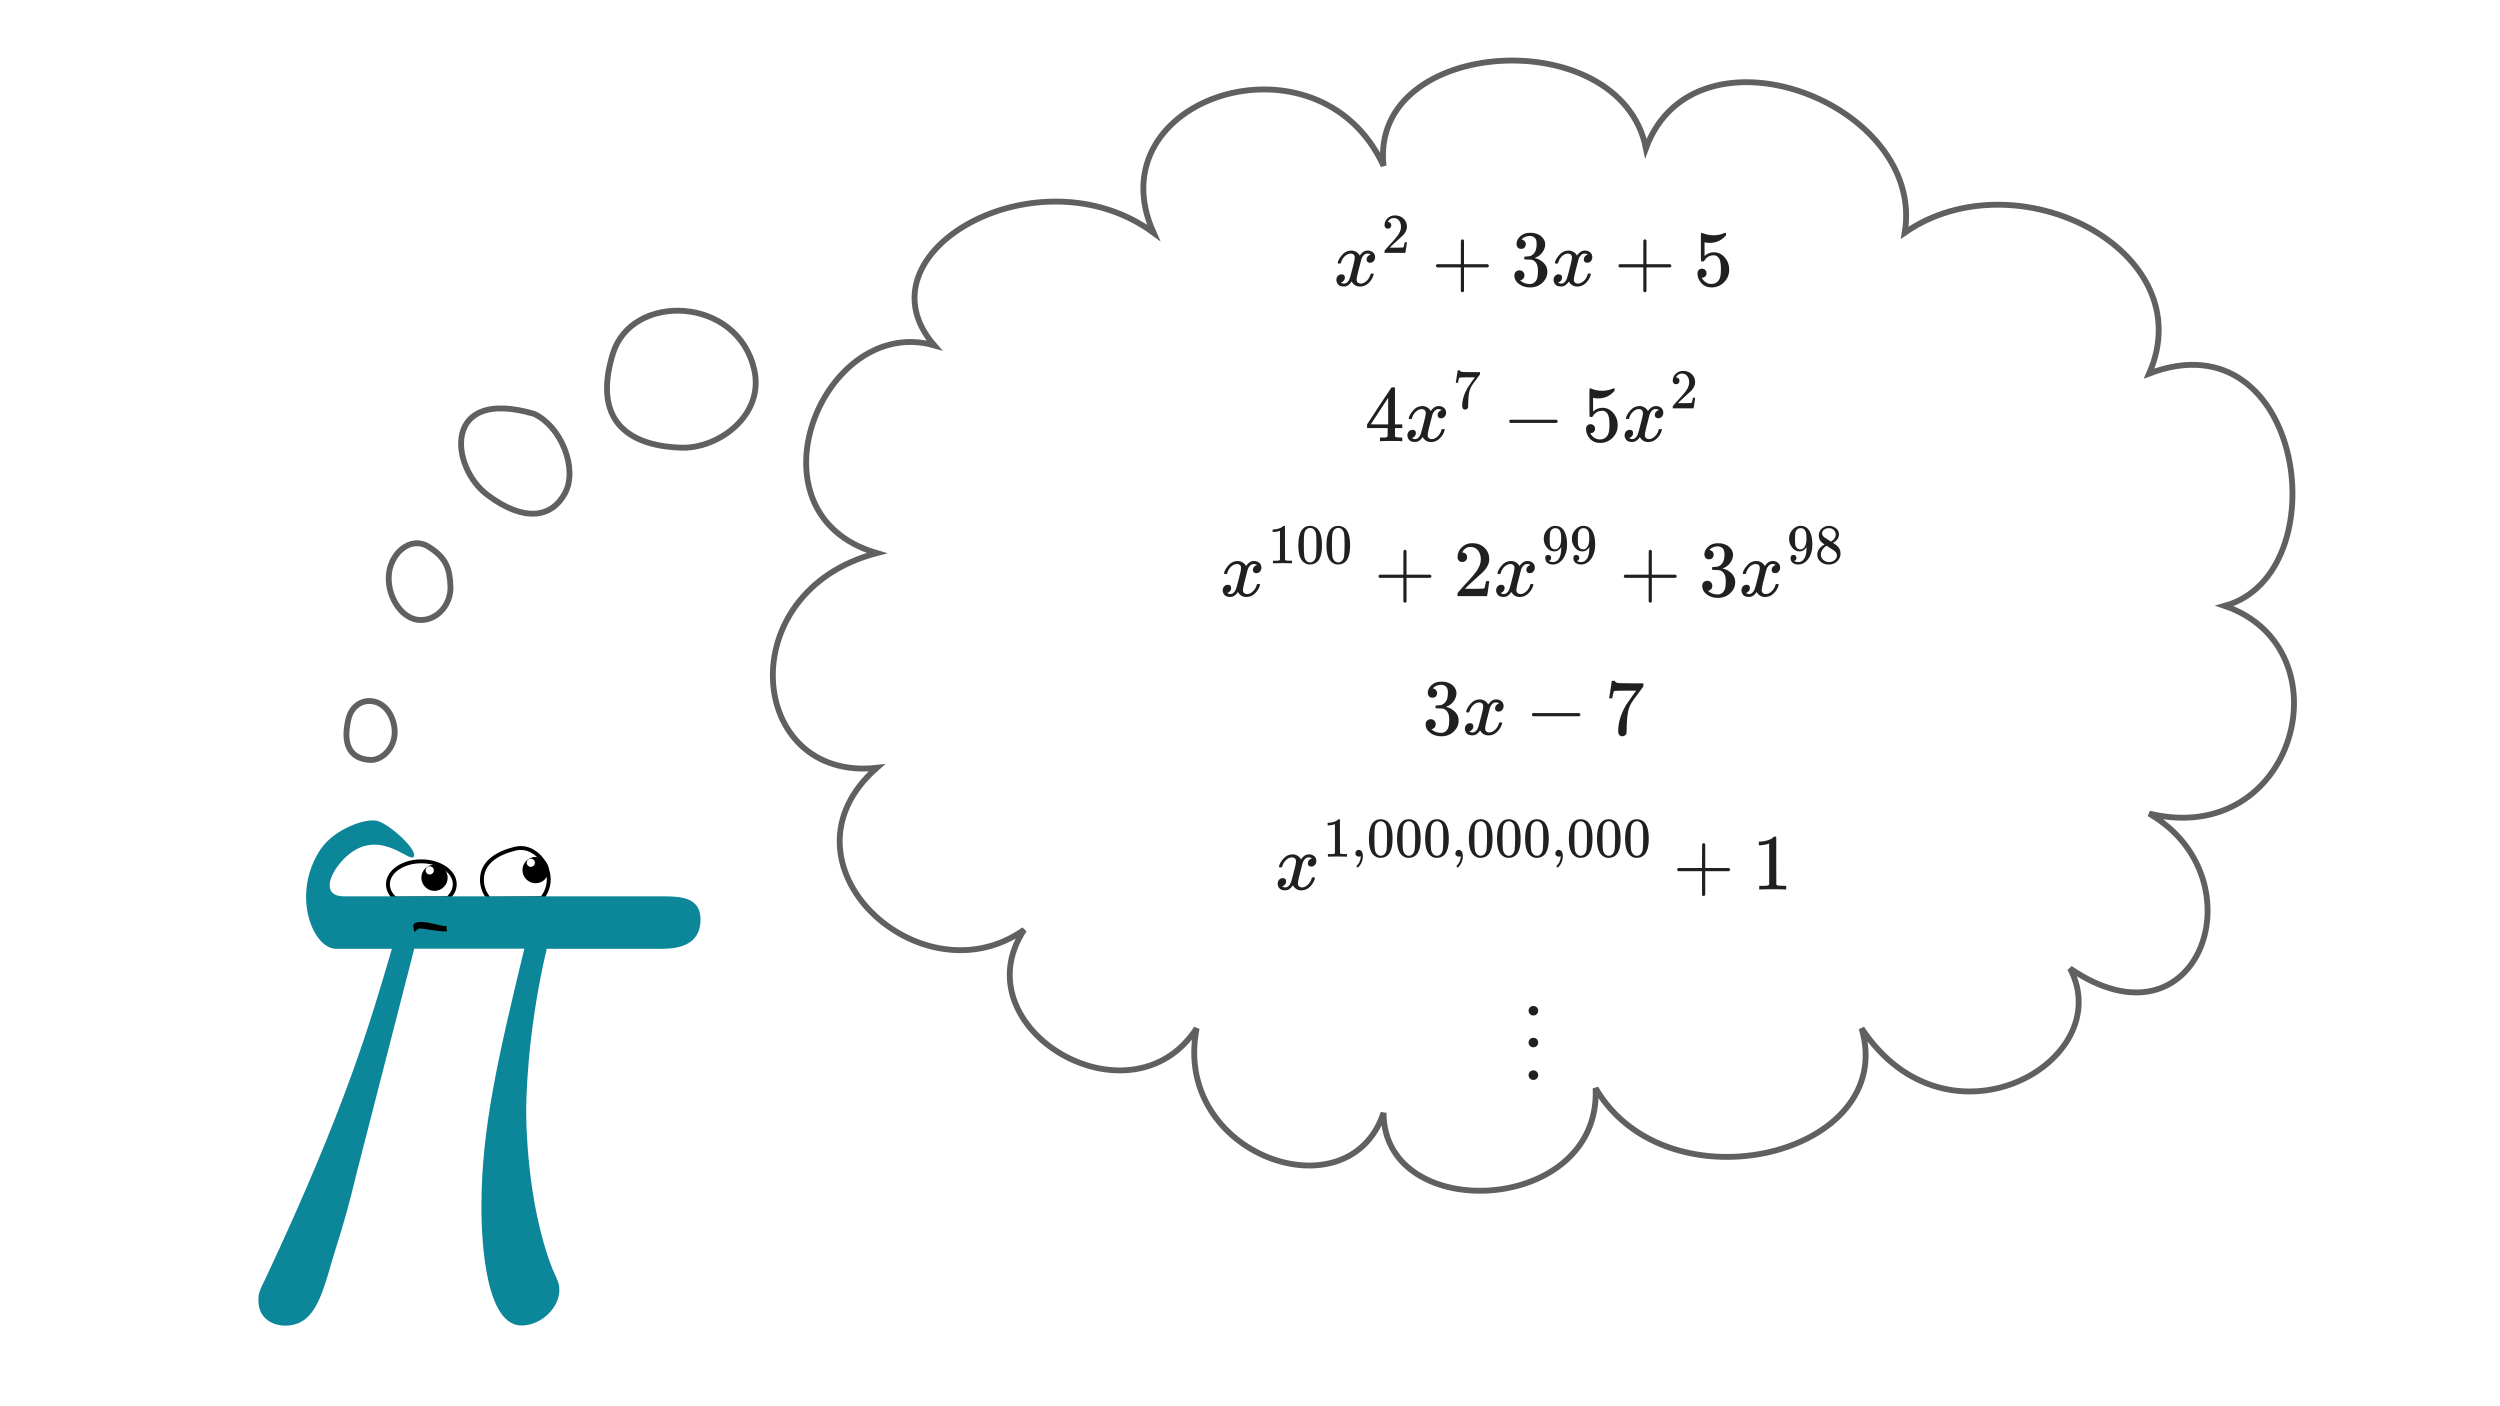 <svg width="640" height="360" viewBox="0 0 640 360" fill="none" xmlns="http://www.w3.org/2000/svg">
<rect x="0" y="0" width="640" height="360" fill="#333333" stroke="none"/>
<g clip-path="url(#clip0_1544_7646)">
<rect width="640" height="360" fill="white"/>
<path d="M114.583 229.95L114.67 229.95L114.733 229.889C115.768 228.899 116.419 227.707 116.419 226.363C116.419 224.715 115.433 223.244 113.883 222.195C112.333 221.144 110.2 220.5 107.844 220.5C105.509 220.5 103.387 221.144 101.842 222.195C100.299 223.244 99.312 224.715 99.312 226.363C99.312 227.748 99.96 229.033 101.144 229.989L101.205 230.038L101.283 230.038L114.583 229.95Z" fill="white" stroke="black"/>
<path d="M138.646 229.95L138.753 229.949L138.817 229.864C139.849 228.518 140.481 226.898 140.481 225.137C140.481 222.953 139.493 220.701 137.929 219.137C136.362 217.57 134.197 216.677 131.853 217.269C129.54 217.842 127.427 218.716 125.888 219.998C124.341 221.286 123.375 222.985 123.375 225.181C123.375 226.982 124.005 228.697 125.181 230.008L125.247 230.082L125.346 230.081L138.646 229.95Z" fill="white" stroke="black"/>
<path d="M109.966 221.77C109.397 221.813 108.959 222.251 108.959 222.82C108.959 223.388 109.441 223.87 110.009 223.87C110.578 223.87 111.059 223.388 111.059 222.82C111.059 222.251 110.578 221.77 110.009 221.77H109.966L111.234 221.332C113.116 221.332 114.603 222.863 114.603 224.701C114.603 226.538 113.072 228.07 111.234 228.07C109.397 228.07 107.866 226.538 107.866 224.701C107.866 222.863 109.397 221.332 111.234 221.332" fill="black"/>
<path d="M135.844 219.813C135.275 219.857 134.838 220.294 134.838 220.863C134.838 221.432 135.319 221.913 135.888 221.913C136.456 221.913 136.938 221.432 136.938 220.863C136.938 220.294 136.456 219.813 135.888 219.813H135.844L137.113 219.375C138.994 219.375 140.481 220.907 140.481 222.744C140.481 224.582 138.95 226.113 137.113 226.113C135.275 226.113 133.744 224.582 133.744 222.744C133.744 220.907 135.275 219.375 137.113 219.375" fill="black"/>
<path d="M106.05 242.856H134.225C127.488 270.769 123.244 288.969 123.244 308.919C123.244 312.419 123.244 339.325 133.481 339.325C138.731 339.325 143.194 334.6 143.194 330.356C143.194 329.131 143.194 328.606 141.444 324.888C134.706 307.694 134.706 286.256 134.706 284.506C134.706 283.019 134.706 265.3 139.956 242.9H167.869C171.106 242.9 179.331 243.338 179.331 235.375C179.331 229.906 174.606 229.469 170.1 229.469H88.112C82.381 229.469 84.044 224.044 87.894 220.019C96.294 211.313 104.475 220.5 105.788 219.45C107.406 218.138 100.581 211.619 96.95 210.263C93.931 209.125 85.575 212.231 82.119 217.35C74.463 228.681 79.888 242.9 86.1 242.9H100.319C94.85 261.581 88.594 283.281 68.162 326.9C66.15 330.881 66.15 331.406 66.15 332.894C66.15 338.144 70.656 339.369 72.888 339.369C80.106 339.369 82.119 332.894 85.094 322.438C89.075 309.706 89.075 309.225 91.569 299.25L106.05 242.856Z" fill="#0C8699"/>
<path d="M106.006 238.481C106.4 238.656 106.75 237.519 107.8 237.694C112.262 238.35 112.962 238.481 114.406 238.438L114.275 237.081C112.656 237.125 110.162 236.031 107.8 236.031C106.094 236.031 105.7 236.556 105.831 237.169" fill="black"/>
<path d="M487.613 59.577C516.138 39.75 563.986 64.083 550.184 95.627C589.935 80.486 598.952 146.998 569.507 155.109C601.161 165.924 587.911 217.294 550.184 208.282C578.893 224.865 563.066 270.468 529.94 247.937C542.454 271.729 498.655 296.604 476.571 263.258C486.14 295.702 426.882 310.122 408.479 278.579C409.951 311.023 354.189 313.727 354.189 284.887C345.355 311.564 299.899 295.702 306.34 263.258C289.409 289.213 245.609 263.258 262.172 238.023C235.672 256.769 196.841 220.899 224.446 196.566C191.32 200.171 186.719 151.504 224.446 141.59C189.848 131.496 210.643 80.306 239.168 88.417C218.557 64.624 265.853 37.947 295.298 59.577C279.84 24.969 337.626 6.404 354.189 42.453C350.508 9.288 414.92 5.503 421.361 37.947C433.875 4.061 493.134 26.231 487.613 59.577Z" fill="white" stroke="#606060" stroke-width="1.5"/>
<path d="M124.718 126.651C115.195 119.476 113.194 99.037 136.756 105.96C143.666 109.168 147.996 120.015 144.638 126.259C141.28 132.504 134.24 133.826 124.718 126.651Z" fill="white" stroke="#606060" stroke-width="1.5"/>
<path d="M109.659 139.932C104.977 137.055 99.709 141.85 99.514 147.604C99.319 153.358 103.221 158.729 107.708 158.729C112.195 158.729 115.512 154.509 115.317 150.098C115.122 145.686 114.341 142.81 109.659 139.932Z" stroke="#606060" stroke-width="1.5"/>
<path d="M156.891 90.546C161.726 74.755 188.913 75.775 193.107 94.731C195.675 106.342 183.939 114.888 174.433 114.609C162.55 114.26 151.233 109.029 156.891 90.546Z" fill="white" stroke="#606060" stroke-width="1.5"/>
<path d="M89.17 184.196C90.74 177.403 99.571 177.841 100.933 185.997C101.767 190.992 97.956 194.669 94.868 194.549C91.008 194.399 87.332 192.148 89.17 184.196Z" fill="white" stroke="#606060" stroke-width="1.5"/>
<rect x="385.726" y="245.381" width="13.661" height="35.081" fill="white"/>
<g clip-path="url(#clip1_1544_7646)">
<path d="M391.315 275.24C391.315 274.914 391.43 274.629 391.661 274.385C391.891 274.141 392.183 274.019 392.536 274.019C392.862 274.019 393.147 274.127 393.391 274.344C393.636 274.561 393.765 274.853 393.778 275.22C393.778 275.559 393.663 275.851 393.432 276.095C393.201 276.34 392.91 276.462 392.557 276.462C392.204 276.462 391.912 276.347 391.681 276.116C391.45 275.885 391.328 275.593 391.315 275.24ZM391.315 266.892C391.315 266.566 391.43 266.281 391.661 266.037C391.891 265.792 392.183 265.67 392.536 265.67C392.862 265.67 393.147 265.779 393.391 265.996C393.636 266.213 393.765 266.505 393.778 266.872C393.778 267.211 393.663 267.503 393.432 267.747C393.201 267.991 392.91 268.114 392.557 268.114C392.204 268.114 391.912 267.998 391.681 267.767C391.45 267.537 391.328 267.245 391.315 266.892ZM391.315 258.747C391.315 258.421 391.43 258.136 391.661 257.892C391.891 257.648 392.183 257.526 392.536 257.526C392.862 257.526 393.147 257.634 393.391 257.851C393.636 258.069 393.765 258.36 393.778 258.727C393.778 259.066 393.663 259.358 393.432 259.602C393.201 259.847 392.91 259.969 392.557 259.969C392.204 259.969 391.912 259.854 391.681 259.623C391.45 259.392 391.328 259.1 391.315 258.747Z" fill="#202020"/>
</g>
<rect x="322.353" y="205.716" width="140.408" height="27.665" fill="white"/>
<g clip-path="url(#clip2_1544_7646)">
<path d="M327.42 221.828C327.515 221.258 327.882 220.599 328.52 219.853C329.158 219.106 329.945 218.726 330.881 218.713C331.356 218.713 331.791 218.835 332.184 219.079C332.578 219.324 332.87 219.629 333.06 219.995C333.63 219.14 334.315 218.713 335.116 218.713C335.618 218.713 336.053 218.862 336.419 219.161C336.786 219.459 336.976 219.86 336.989 220.362C336.989 220.756 336.894 221.074 336.704 221.319C336.514 221.563 336.331 221.712 336.154 221.767C335.978 221.821 335.822 221.848 335.686 221.848C335.428 221.848 335.218 221.773 335.055 221.624C334.892 221.475 334.811 221.278 334.811 221.034C334.811 220.409 335.15 219.982 335.829 219.751C335.679 219.575 335.408 219.486 335.014 219.486C334.838 219.486 334.709 219.5 334.627 219.527C334.112 219.744 333.732 220.192 333.487 220.871C332.673 223.87 332.266 225.621 332.266 226.124C332.266 226.504 332.374 226.775 332.592 226.938C332.809 227.101 333.046 227.182 333.304 227.182C333.806 227.182 334.302 226.958 334.79 226.51C335.279 226.062 335.611 225.513 335.788 224.861C335.829 224.726 335.869 224.651 335.91 224.637C335.951 224.624 336.059 224.61 336.236 224.597H336.317C336.521 224.597 336.623 224.651 336.623 224.76C336.623 224.773 336.609 224.848 336.582 224.983C336.365 225.757 335.944 226.443 335.32 227.04C334.695 227.637 333.969 227.936 333.141 227.936C332.191 227.936 331.472 227.508 330.983 226.653C330.427 227.494 329.789 227.915 329.069 227.915H328.947C328.282 227.915 327.807 227.739 327.522 227.386C327.237 227.033 327.088 226.66 327.074 226.266C327.074 225.832 327.203 225.479 327.461 225.207C327.719 224.936 328.024 224.8 328.377 224.8C328.961 224.8 329.253 225.085 329.253 225.655C329.253 225.927 329.171 226.164 329.008 226.368C328.845 226.571 328.689 226.707 328.54 226.775C328.391 226.843 328.302 226.877 328.275 226.877L328.214 226.897C328.214 226.911 328.255 226.938 328.336 226.979C328.418 227.019 328.526 227.067 328.662 227.121C328.798 227.175 328.927 227.196 329.049 227.182C329.538 227.182 329.958 226.877 330.311 226.266C330.433 226.049 330.59 225.587 330.78 224.882C330.97 224.176 331.16 223.443 331.35 222.683C331.54 221.923 331.648 221.475 331.675 221.339C331.743 220.973 331.777 220.708 331.777 220.545C331.777 220.165 331.675 219.894 331.472 219.731C331.268 219.568 331.037 219.486 330.78 219.486C330.237 219.486 329.728 219.704 329.253 220.138C328.778 220.572 328.445 221.129 328.255 221.807C328.228 221.93 328.194 221.997 328.153 222.011C328.112 222.025 328.004 222.038 327.827 222.052H327.542C327.461 221.97 327.42 221.896 327.42 221.828Z" fill="#202020"/>
<path d="M341.745 210.983L341.558 211.055C341.423 211.103 341.231 211.151 340.982 211.199C340.732 211.247 340.454 211.281 340.147 211.3H339.874V210.638H340.147C340.598 210.619 341.016 210.547 341.399 210.422C341.783 210.297 342.052 210.182 342.205 210.077C342.359 209.971 342.493 209.866 342.609 209.76C342.628 209.731 342.685 209.717 342.781 209.717C342.868 209.717 342.949 209.746 343.026 209.803V214.107L343.04 218.425C343.108 218.492 343.165 218.536 343.213 218.555C343.261 218.574 343.376 218.593 343.559 218.612C343.741 218.632 344.038 218.641 344.451 218.641H344.825V219.303H344.667C344.465 219.274 343.702 219.26 342.378 219.26C341.073 219.26 340.32 219.274 340.118 219.303H339.946V218.641H340.32C340.531 218.641 340.713 218.641 340.867 218.641C341.02 218.641 341.14 218.636 341.227 218.627C341.313 218.617 341.39 218.603 341.457 218.584C341.524 218.564 341.563 218.555 341.572 218.555C341.582 218.555 341.611 218.531 341.659 218.483C341.706 218.435 341.735 218.416 341.745 218.425V210.983Z" fill="#202020"/>
<path d="M346.999 218.8C346.999 218.8 346.999 218.68 346.999 218.44C346.999 218.2 347.075 217.994 347.229 217.821C347.382 217.648 347.589 217.562 347.848 217.562C348.117 217.562 348.356 217.682 348.568 217.922C348.779 218.162 348.889 218.584 348.899 219.188C348.899 219.524 348.855 219.85 348.769 220.167C348.683 220.484 348.582 220.757 348.467 220.988C348.352 221.218 348.227 221.415 348.093 221.578C347.958 221.741 347.843 221.87 347.747 221.966C347.651 222.062 347.589 222.105 347.56 222.096C347.522 222.096 347.459 222.053 347.373 221.966C347.287 221.88 347.243 221.818 347.243 221.779C347.243 221.741 347.296 221.664 347.402 221.549C347.507 221.434 347.627 221.29 347.762 221.117C347.896 220.944 348.021 220.704 348.136 220.397C348.251 220.09 348.328 219.74 348.366 219.347V219.174L348.352 219.188C348.333 219.198 348.309 219.207 348.28 219.217C348.251 219.227 348.222 219.241 348.193 219.26C348.165 219.279 348.121 219.289 348.064 219.289C348.006 219.289 347.949 219.294 347.891 219.303C347.632 219.303 347.421 219.222 347.258 219.059L346.999 218.8Z" fill="#202020"/>
<path d="M351.259 210.883C351.797 210.106 352.531 209.717 353.462 209.717C353.922 209.717 354.383 209.842 354.843 210.091C355.304 210.341 355.678 210.782 355.966 211.416C356.321 212.212 356.499 213.306 356.499 214.697C356.499 216.185 356.292 217.322 355.88 218.109C355.688 218.512 355.424 218.833 355.088 219.073C354.752 219.313 354.46 219.462 354.21 219.519C353.961 219.577 353.716 219.611 353.476 219.62C353.226 219.62 352.977 219.591 352.727 219.534C352.478 219.476 352.185 219.323 351.849 219.073C351.514 218.824 351.25 218.502 351.058 218.109C350.645 217.322 350.439 216.185 350.439 214.697C350.439 213.028 350.712 211.756 351.259 210.883ZM354.498 210.71C354.21 210.403 353.869 210.25 353.476 210.25C353.073 210.25 352.727 210.403 352.44 210.71C352.2 210.96 352.041 211.305 351.965 211.747C351.888 212.188 351.849 213.109 351.849 214.51C351.849 216.026 351.888 217.024 351.965 217.504C352.041 217.984 352.214 218.363 352.483 218.641C352.751 218.929 353.083 219.073 353.476 219.073C353.86 219.073 354.186 218.929 354.455 218.641C354.733 218.353 354.906 217.95 354.973 217.432C355.04 216.914 355.079 215.94 355.088 214.51C355.088 213.119 355.05 212.202 354.973 211.761C354.896 211.32 354.738 210.969 354.498 210.71Z" fill="#202020"/>
<path d="M358.456 210.883C358.994 210.106 359.728 209.717 360.659 209.717C361.119 209.717 361.58 209.842 362.04 210.091C362.501 210.341 362.875 210.782 363.163 211.416C363.518 212.212 363.696 213.306 363.696 214.697C363.696 216.185 363.489 217.322 363.077 218.109C362.885 218.512 362.621 218.833 362.285 219.073C361.949 219.313 361.657 219.462 361.407 219.519C361.158 219.577 360.913 219.611 360.673 219.62C360.424 219.62 360.174 219.591 359.925 219.534C359.675 219.476 359.382 219.323 359.046 219.073C358.711 218.824 358.447 218.502 358.255 218.109C357.842 217.322 357.636 216.185 357.636 214.697C357.636 213.028 357.909 211.756 358.456 210.883ZM361.695 210.71C361.407 210.403 361.066 210.25 360.673 210.25C360.27 210.25 359.925 210.403 359.637 210.71C359.397 210.96 359.238 211.305 359.162 211.747C359.085 212.188 359.046 213.109 359.046 214.51C359.046 216.026 359.085 217.024 359.162 217.504C359.238 217.984 359.411 218.363 359.68 218.641C359.948 218.929 360.28 219.073 360.673 219.073C361.057 219.073 361.383 218.929 361.652 218.641C361.93 218.353 362.103 217.95 362.17 217.432C362.237 216.914 362.276 215.94 362.285 214.51C362.285 213.119 362.247 212.202 362.17 211.761C362.093 211.32 361.935 210.969 361.695 210.71Z" fill="#202020"/>
<path d="M365.653 210.883C366.191 210.106 366.925 209.717 367.856 209.717C368.316 209.717 368.777 209.842 369.237 210.091C369.698 210.341 370.072 210.782 370.36 211.416C370.715 212.212 370.893 213.306 370.893 214.697C370.893 216.185 370.686 217.322 370.274 218.109C370.082 218.512 369.818 218.833 369.482 219.073C369.146 219.313 368.854 219.462 368.604 219.519C368.355 219.577 368.11 219.611 367.87 219.62C367.62 219.62 367.371 219.591 367.121 219.534C366.872 219.476 366.579 219.323 366.243 219.073C365.908 218.824 365.644 218.502 365.452 218.109C365.039 217.322 364.833 216.185 364.833 214.697C364.833 213.028 365.106 211.756 365.653 210.883ZM368.892 210.71C368.604 210.403 368.263 210.25 367.87 210.25C367.467 210.25 367.121 210.403 366.834 210.71C366.594 210.96 366.435 211.305 366.359 211.747C366.282 212.188 366.243 213.109 366.243 214.51C366.243 216.026 366.282 217.024 366.359 217.504C366.435 217.984 366.608 218.363 366.877 218.641C367.145 218.929 367.477 219.073 367.87 219.073C368.254 219.073 368.58 218.929 368.849 218.641C369.127 218.353 369.3 217.95 369.367 217.432C369.434 216.914 369.472 215.94 369.482 214.51C369.482 213.119 369.444 212.202 369.367 211.761C369.29 211.32 369.132 210.969 368.892 210.71Z" fill="#202020"/>
<path d="M372.591 218.8C372.591 218.8 372.591 218.68 372.591 218.44C372.591 218.2 372.668 217.994 372.821 217.821C372.975 217.648 373.181 217.562 373.44 217.562C373.709 217.562 373.949 217.682 374.16 217.922C374.371 218.162 374.482 218.584 374.491 219.188C374.491 219.524 374.448 219.85 374.362 220.167C374.275 220.484 374.175 220.757 374.059 220.988C373.944 221.218 373.819 221.415 373.685 221.578C373.551 221.741 373.436 221.87 373.34 221.966C373.244 222.062 373.181 222.105 373.153 222.096C373.114 222.096 373.052 222.053 372.965 221.966C372.879 221.88 372.836 221.818 372.836 221.779C372.836 221.741 372.889 221.664 372.994 221.549C373.1 221.434 373.22 221.29 373.354 221.117C373.488 220.944 373.613 220.704 373.728 220.397C373.843 220.09 373.92 219.74 373.959 219.347V219.174L373.944 219.188C373.925 219.198 373.901 219.207 373.872 219.217C373.843 219.227 373.815 219.241 373.786 219.26C373.757 219.279 373.714 219.289 373.656 219.289C373.599 219.289 373.541 219.294 373.484 219.303C373.225 219.303 373.013 219.222 372.85 219.059L372.591 218.8Z" fill="#202020"/>
<path d="M376.852 210.883C377.389 210.106 378.123 209.717 379.054 209.717C379.515 209.717 379.975 209.842 380.436 210.091C380.897 210.341 381.271 210.782 381.559 211.416C381.914 212.212 382.091 213.306 382.091 214.697C382.091 216.185 381.885 217.322 381.472 218.109C381.28 218.512 381.016 218.833 380.681 219.073C380.345 219.313 380.052 219.462 379.803 219.519C379.553 219.577 379.308 219.611 379.069 219.62C378.819 219.62 378.57 219.591 378.32 219.534C378.071 219.476 377.778 219.323 377.442 219.073C377.106 218.824 376.842 218.502 376.65 218.109C376.238 217.322 376.031 216.185 376.031 214.697C376.031 213.028 376.305 211.756 376.852 210.883ZM380.09 210.71C379.803 210.403 379.462 210.25 379.069 210.25C378.665 210.25 378.32 210.403 378.032 210.71C377.792 210.96 377.634 211.305 377.557 211.747C377.48 212.188 377.442 213.109 377.442 214.51C377.442 216.026 377.48 217.024 377.557 217.504C377.634 217.984 377.807 218.363 378.075 218.641C378.344 218.929 378.675 219.073 379.069 219.073C379.452 219.073 379.779 218.929 380.047 218.641C380.326 218.353 380.498 217.95 380.565 217.432C380.633 216.914 380.671 215.94 380.681 214.51C380.681 213.119 380.642 212.202 380.565 211.761C380.489 211.32 380.33 210.969 380.09 210.71Z" fill="#202020"/>
<path d="M384.049 210.883C384.586 210.106 385.32 209.717 386.251 209.717C386.712 209.717 387.172 209.842 387.633 210.091C388.094 210.341 388.468 210.782 388.756 211.416C389.111 212.212 389.288 213.306 389.288 214.697C389.288 216.185 389.082 217.322 388.669 218.109C388.477 218.512 388.214 218.833 387.878 219.073C387.542 219.313 387.249 219.462 387 219.519C386.75 219.577 386.505 219.611 386.266 219.62C386.016 219.62 385.767 219.591 385.517 219.534C385.268 219.476 384.975 219.323 384.639 219.073C384.303 218.824 384.039 218.502 383.847 218.109C383.435 217.322 383.228 216.185 383.228 214.697C383.228 213.028 383.502 211.756 384.049 210.883ZM387.287 210.71C387 210.403 386.659 210.25 386.266 210.25C385.862 210.25 385.517 210.403 385.229 210.71C384.989 210.96 384.831 211.305 384.754 211.747C384.677 212.188 384.639 213.109 384.639 214.51C384.639 216.026 384.677 217.024 384.754 217.504C384.831 217.984 385.004 218.363 385.272 218.641C385.541 218.929 385.872 219.073 386.266 219.073C386.649 219.073 386.976 218.929 387.244 218.641C387.523 218.353 387.695 217.95 387.763 217.432C387.83 216.914 387.868 215.94 387.878 214.51C387.878 213.119 387.839 212.202 387.763 211.761C387.686 211.32 387.527 210.969 387.287 210.71Z" fill="#202020"/>
<path d="M391.246 210.883C391.783 210.106 392.517 209.717 393.448 209.717C393.909 209.717 394.369 209.842 394.83 210.091C395.291 210.341 395.665 210.782 395.953 211.416C396.308 212.212 396.485 213.306 396.485 214.697C396.485 216.185 396.279 217.322 395.866 218.109C395.674 218.512 395.411 218.833 395.075 219.073C394.739 219.313 394.446 219.462 394.197 219.519C393.947 219.577 393.702 219.611 393.463 219.62C393.213 219.62 392.964 219.591 392.714 219.534C392.465 219.476 392.172 219.323 391.836 219.073C391.5 218.824 391.236 218.502 391.044 218.109C390.632 217.322 390.425 216.185 390.425 214.697C390.425 213.028 390.699 211.756 391.246 210.883ZM394.485 210.71C394.197 210.403 393.856 210.25 393.463 210.25C393.06 210.25 392.714 210.403 392.426 210.71C392.186 210.96 392.028 211.305 391.951 211.747C391.874 212.188 391.836 213.109 391.836 214.51C391.836 216.026 391.874 217.024 391.951 217.504C392.028 217.984 392.201 218.363 392.469 218.641C392.738 218.929 393.069 219.073 393.463 219.073C393.846 219.073 394.173 218.929 394.441 218.641C394.72 218.353 394.892 217.95 394.96 217.432C395.027 216.914 395.065 215.94 395.075 214.51C395.075 213.119 395.036 212.202 394.96 211.761C394.883 211.32 394.724 210.969 394.485 210.71Z" fill="#202020"/>
<path d="M398.184 218.8C398.184 218.8 398.184 218.68 398.184 218.44C398.184 218.2 398.26 217.994 398.414 217.821C398.568 217.648 398.774 217.562 399.033 217.562C399.302 217.562 399.542 217.682 399.753 217.922C399.964 218.162 400.074 218.584 400.084 219.188C400.084 219.524 400.041 219.85 399.954 220.167C399.868 220.484 399.767 220.757 399.652 220.988C399.537 221.218 399.412 221.415 399.278 221.578C399.143 221.741 399.028 221.87 398.932 221.966C398.836 222.062 398.774 222.105 398.745 222.096C398.707 222.096 398.644 222.053 398.558 221.966C398.472 221.88 398.428 221.818 398.428 221.779C398.428 221.741 398.481 221.664 398.587 221.549C398.692 221.434 398.812 221.29 398.947 221.117C399.081 220.944 399.206 220.704 399.321 220.397C399.436 220.09 399.513 219.74 399.551 219.347V219.174L399.537 219.188C399.518 219.198 399.494 219.207 399.465 219.217C399.436 219.227 399.407 219.241 399.378 219.26C399.35 219.279 399.306 219.289 399.249 219.289C399.191 219.289 399.134 219.294 399.076 219.303C398.817 219.303 398.606 219.222 398.443 219.059L398.184 218.8Z" fill="#202020"/>
<path d="M402.444 210.883C402.982 210.106 403.716 209.717 404.647 209.717C405.107 209.717 405.568 209.842 406.028 210.091C406.489 210.341 406.863 210.782 407.151 211.416C407.506 212.212 407.684 213.306 407.684 214.697C407.684 216.185 407.477 217.322 407.065 218.109C406.873 218.512 406.609 218.833 406.273 219.073C405.937 219.313 405.645 219.462 405.395 219.519C405.146 219.577 404.901 219.611 404.661 219.62C404.412 219.62 404.162 219.591 403.913 219.534C403.663 219.476 403.37 219.323 403.035 219.073C402.699 218.824 402.435 218.502 402.243 218.109C401.83 217.322 401.624 216.185 401.624 214.697C401.624 213.028 401.897 211.756 402.444 210.883ZM405.683 210.71C405.395 210.403 405.054 210.25 404.661 210.25C404.258 210.25 403.913 210.403 403.625 210.71C403.385 210.96 403.226 211.305 403.15 211.747C403.073 212.188 403.035 213.109 403.035 214.51C403.035 216.026 403.073 217.024 403.15 217.504C403.226 217.984 403.399 218.363 403.668 218.641C403.937 218.929 404.268 219.073 404.661 219.073C405.045 219.073 405.371 218.929 405.64 218.641C405.918 218.353 406.091 217.95 406.158 217.432C406.225 216.914 406.264 215.94 406.273 214.51C406.273 213.119 406.235 212.202 406.158 211.761C406.081 211.32 405.923 210.969 405.683 210.71Z" fill="#202020"/>
<path d="M409.641 210.883C410.179 210.106 410.913 209.717 411.844 209.717C412.304 209.717 412.765 209.842 413.225 210.091C413.686 210.341 414.06 210.782 414.348 211.416C414.703 212.212 414.881 213.306 414.881 214.697C414.881 216.185 414.674 217.322 414.262 218.109C414.07 218.512 413.806 218.833 413.47 219.073C413.134 219.313 412.842 219.462 412.592 219.519C412.343 219.577 412.098 219.611 411.858 219.62C411.609 219.62 411.359 219.591 411.11 219.534C410.86 219.476 410.567 219.323 410.232 219.073C409.896 218.824 409.632 218.502 409.44 218.109C409.027 217.322 408.821 216.185 408.821 214.697C408.821 213.028 409.094 211.756 409.641 210.883ZM412.88 210.71C412.592 210.403 412.251 210.25 411.858 210.25C411.455 210.25 411.11 210.403 410.822 210.71C410.582 210.96 410.423 211.305 410.347 211.747C410.27 212.188 410.232 213.109 410.232 214.51C410.232 216.026 410.27 217.024 410.347 217.504C410.423 217.984 410.596 218.363 410.865 218.641C411.134 218.929 411.465 219.073 411.858 219.073C412.242 219.073 412.568 218.929 412.837 218.641C413.115 218.353 413.288 217.95 413.355 217.432C413.422 216.914 413.461 215.94 413.47 214.51C413.47 213.119 413.432 212.202 413.355 211.761C413.278 211.32 413.12 210.969 412.88 210.71Z" fill="#202020"/>
<path d="M416.838 210.883C417.376 210.106 418.11 209.717 419.041 209.717C419.501 209.717 419.962 209.842 420.423 210.091C420.883 210.341 421.257 210.782 421.545 211.416C421.9 212.212 422.078 213.306 422.078 214.697C422.078 216.185 421.872 217.322 421.459 218.109C421.267 218.512 421.003 218.833 420.667 219.073C420.331 219.313 420.039 219.462 419.789 219.519C419.54 219.577 419.295 219.611 419.055 219.62C418.806 219.62 418.556 219.591 418.307 219.534C418.057 219.476 417.764 219.323 417.429 219.073C417.093 218.824 416.829 218.502 416.637 218.109C416.224 217.322 416.018 216.185 416.018 214.697C416.018 213.028 416.291 211.756 416.838 210.883ZM420.077 210.71C419.789 210.403 419.449 210.25 419.055 210.25C418.652 210.25 418.307 210.403 418.019 210.71C417.779 210.96 417.62 211.305 417.544 211.747C417.467 212.188 417.429 213.109 417.429 214.51C417.429 216.026 417.467 217.024 417.544 217.504C417.62 217.984 417.793 218.363 418.062 218.641C418.331 218.929 418.662 219.073 419.055 219.073C419.439 219.073 419.765 218.929 420.034 218.641C420.312 218.353 420.485 217.95 420.552 217.432C420.619 216.914 420.658 215.94 420.667 214.51C420.667 213.119 420.629 212.202 420.552 211.761C420.475 211.32 420.317 210.969 420.077 210.71Z" fill="#202020"/>
<path d="M429.349 222.886C429.349 222.886 429.349 222.798 429.349 222.622C429.349 222.445 429.444 222.309 429.634 222.214H435.721V219.161L435.742 216.107C435.877 215.93 436.006 215.842 436.129 215.842C436.305 215.842 436.441 215.944 436.536 216.147V222.214H442.603C442.806 222.323 442.908 222.459 442.908 222.622C442.908 222.784 442.806 222.92 442.603 223.029H436.536V229.096C436.427 229.286 436.305 229.381 436.169 229.381H436.129H436.088C435.925 229.381 435.803 229.286 435.721 229.096V223.029H429.634C429.444 222.934 429.349 222.798 429.349 222.622V222.886Z" fill="#202020"/>
<path d="M452.909 215.944L452.644 216.046C452.454 216.113 452.182 216.181 451.83 216.249C451.477 216.317 451.083 216.365 450.649 216.392H450.262V215.455H450.649C451.287 215.428 451.877 215.326 452.42 215.15C452.963 214.973 453.343 214.81 453.56 214.661C453.777 214.512 453.967 214.363 454.13 214.213C454.157 214.173 454.239 214.152 454.374 214.152C454.497 214.152 454.612 214.193 454.721 214.274V220.362L454.741 226.47C454.836 226.565 454.917 226.626 454.985 226.653C455.053 226.68 455.216 226.707 455.474 226.734C455.732 226.761 456.152 226.775 456.736 226.775H457.265V227.711H457.041C456.756 227.671 455.677 227.65 453.804 227.65C451.958 227.65 450.893 227.671 450.608 227.711H450.364V226.775H450.893C451.192 226.775 451.449 226.775 451.667 226.775C451.884 226.775 452.053 226.768 452.176 226.755C452.298 226.741 452.406 226.721 452.501 226.693C452.596 226.666 452.651 226.653 452.664 226.653C452.678 226.653 452.719 226.619 452.786 226.551C452.854 226.483 452.895 226.456 452.909 226.47V215.944Z" fill="#202020"/>
</g>
<rect x="308.281" y="130.616" width="168.551" height="27.665" fill="white"/>
<g clip-path="url(#clip3_1544_7646)">
<path d="M313.351 146.728C313.446 146.158 313.813 145.499 314.451 144.753C315.088 144.006 315.876 143.626 316.812 143.613C317.287 143.613 317.722 143.735 318.115 143.979C318.509 144.223 318.801 144.529 318.991 144.895C319.561 144.04 320.246 143.613 321.047 143.613C321.549 143.613 321.983 143.762 322.35 144.061C322.716 144.359 322.906 144.76 322.92 145.262C322.92 145.655 322.825 145.974 322.635 146.219C322.445 146.463 322.262 146.612 322.085 146.667C321.909 146.721 321.753 146.748 321.617 146.748C321.359 146.748 321.149 146.673 320.986 146.524C320.823 146.375 320.742 146.178 320.742 145.934C320.742 145.309 321.081 144.882 321.759 144.651C321.61 144.475 321.339 144.386 320.945 144.386C320.769 144.386 320.64 144.4 320.558 144.427C320.043 144.644 319.662 145.092 319.418 145.771C318.604 148.77 318.197 150.521 318.197 151.023C318.197 151.404 318.305 151.675 318.522 151.838C318.74 152.001 318.977 152.082 319.235 152.082C319.737 152.082 320.233 151.858 320.721 151.41C321.21 150.962 321.542 150.413 321.719 149.761C321.759 149.625 321.8 149.551 321.841 149.537C321.882 149.524 321.99 149.51 322.167 149.497H322.248C322.452 149.497 322.553 149.551 322.553 149.659C322.553 149.673 322.54 149.748 322.513 149.883C322.296 150.657 321.875 151.342 321.251 151.94C320.626 152.537 319.9 152.835 319.072 152.835C318.122 152.835 317.403 152.408 316.914 151.553C316.357 152.394 315.72 152.815 315 152.815H314.878C314.213 152.815 313.738 152.639 313.453 152.286C313.168 151.933 313.019 151.56 313.005 151.166C313.005 150.732 313.134 150.379 313.392 150.107C313.65 149.836 313.955 149.7 314.308 149.7C314.892 149.7 315.183 149.985 315.183 150.555C315.183 150.827 315.102 151.064 314.939 151.268C314.776 151.471 314.62 151.607 314.471 151.675C314.322 151.743 314.233 151.777 314.206 151.777L314.145 151.797C314.145 151.811 314.186 151.838 314.267 151.879C314.349 151.919 314.457 151.967 314.593 152.021C314.729 152.075 314.858 152.096 314.98 152.082C315.468 152.082 315.889 151.777 316.242 151.166C316.364 150.949 316.52 150.487 316.71 149.782C316.9 149.076 317.09 148.343 317.28 147.583C317.47 146.823 317.579 146.375 317.606 146.239C317.674 145.873 317.708 145.608 317.708 145.445C317.708 145.065 317.606 144.794 317.403 144.631C317.199 144.468 316.968 144.386 316.71 144.386C316.167 144.386 315.658 144.604 315.183 145.038C314.708 145.472 314.376 146.029 314.186 146.707C314.159 146.829 314.125 146.897 314.084 146.911C314.043 146.924 313.935 146.938 313.758 146.952H313.473C313.392 146.87 313.351 146.796 313.351 146.728Z" fill="#202020"/>
<path d="M327.676 135.883L327.489 135.955C327.354 136.003 327.162 136.051 326.913 136.099C326.663 136.147 326.385 136.181 326.078 136.2H325.805V135.538H326.078C326.529 135.519 326.946 135.447 327.33 135.322C327.714 135.197 327.983 135.082 328.136 134.977C328.29 134.871 328.424 134.765 328.539 134.66C328.559 134.631 328.616 134.617 328.712 134.617C328.798 134.617 328.88 134.646 328.957 134.703V139.007L328.971 143.325C329.038 143.392 329.096 143.435 329.144 143.455C329.192 143.474 329.307 143.493 329.489 143.512C329.672 143.531 329.969 143.541 330.382 143.541H330.756V144.203H330.598C330.396 144.174 329.633 144.16 328.309 144.16C327.004 144.16 326.251 144.174 326.049 144.203H325.876V143.541H326.251C326.462 143.541 326.644 143.541 326.798 143.541C326.951 143.541 327.071 143.536 327.158 143.527C327.244 143.517 327.321 143.503 327.388 143.483C327.455 143.464 327.493 143.455 327.503 143.455C327.513 143.455 327.541 143.431 327.589 143.383C327.637 143.335 327.666 143.315 327.676 143.325V135.883Z" fill="#202020"/>
<path d="M333.189 135.783C333.726 135.006 334.46 134.617 335.391 134.617C335.852 134.617 336.312 134.742 336.773 134.991C337.233 135.241 337.608 135.682 337.895 136.315C338.251 137.112 338.428 138.206 338.428 139.597C338.428 141.085 338.222 142.222 337.809 143.009C337.617 143.412 337.353 143.733 337.017 143.973C336.682 144.213 336.389 144.362 336.139 144.419C335.89 144.477 335.645 144.51 335.405 144.52C335.156 144.52 334.906 144.491 334.657 144.434C334.407 144.376 334.115 144.223 333.779 143.973C333.443 143.724 333.179 143.402 332.987 143.009C332.574 142.222 332.368 141.085 332.368 139.597C332.368 137.928 332.642 136.656 333.189 135.783ZM336.427 135.61C336.139 135.303 335.799 135.15 335.405 135.15C335.002 135.15 334.657 135.303 334.369 135.61C334.129 135.86 333.971 136.205 333.894 136.647C333.817 137.088 333.779 138.009 333.779 139.41C333.779 140.926 333.817 141.924 333.894 142.404C333.971 142.884 334.143 143.263 334.412 143.541C334.681 143.829 335.012 143.973 335.405 143.973C335.789 143.973 336.115 143.829 336.384 143.541C336.662 143.253 336.835 142.85 336.902 142.332C336.969 141.814 337.008 140.84 337.017 139.41C337.017 138.019 336.979 137.102 336.902 136.661C336.826 136.219 336.667 135.869 336.427 135.61Z" fill="#202020"/>
<path d="M340.386 135.783C340.923 135.006 341.657 134.617 342.588 134.617C343.049 134.617 343.509 134.742 343.97 134.991C344.43 135.241 344.805 135.682 345.092 136.315C345.448 137.112 345.625 138.206 345.625 139.597C345.625 141.085 345.419 142.222 345.006 143.009C344.814 143.412 344.55 143.733 344.214 143.973C343.879 144.213 343.586 144.362 343.336 144.419C343.087 144.477 342.842 144.51 342.602 144.52C342.353 144.52 342.103 144.491 341.854 144.434C341.604 144.376 341.312 144.223 340.976 143.973C340.64 143.724 340.376 143.402 340.184 143.009C339.771 142.222 339.565 141.085 339.565 139.597C339.565 137.928 339.839 136.656 340.386 135.783ZM343.624 135.61C343.336 135.303 342.996 135.15 342.602 135.15C342.199 135.15 341.854 135.303 341.566 135.61C341.326 135.86 341.168 136.205 341.091 136.647C341.014 137.088 340.976 138.009 340.976 139.41C340.976 140.926 341.014 141.924 341.091 142.404C341.168 142.884 341.34 143.263 341.609 143.541C341.878 143.829 342.209 143.973 342.602 143.973C342.986 143.973 343.312 143.829 343.581 143.541C343.859 143.253 344.032 142.85 344.099 142.332C344.166 141.814 344.205 140.84 344.214 139.41C344.214 138.019 344.176 137.102 344.099 136.661C344.023 136.219 343.864 135.869 343.624 135.61Z" fill="#202020"/>
<path d="M352.887 147.786C352.887 147.786 352.887 147.698 352.887 147.521C352.887 147.345 352.982 147.209 353.172 147.114H359.259V144.06L359.28 141.007C359.415 140.83 359.544 140.742 359.666 140.742C359.843 140.742 359.979 140.844 360.074 141.047V147.114H366.141C366.344 147.223 366.446 147.359 366.446 147.521C366.446 147.684 366.344 147.82 366.141 147.929H360.074V153.996C359.965 154.186 359.843 154.281 359.707 154.281H359.666H359.626C359.463 154.281 359.341 154.186 359.259 153.996V147.929H353.172C352.982 147.834 352.887 147.698 352.887 147.521V147.786Z" fill="#202020"/>
<path d="M374.329 143.877C373.963 143.877 373.671 143.755 373.454 143.511C373.237 143.266 373.128 142.968 373.128 142.615C373.128 141.651 373.488 140.817 374.207 140.111C374.926 139.405 375.822 139.052 376.894 139.052C378.13 139.052 379.161 139.432 379.989 140.192C380.817 140.952 381.238 141.936 381.251 143.144C381.251 143.728 381.116 144.284 380.844 144.814C380.573 145.343 380.247 145.805 379.867 146.198C379.487 146.592 378.944 147.094 378.238 147.705C377.749 148.126 377.071 148.75 376.202 149.578L375.001 150.718L376.548 150.738C378.679 150.738 379.813 150.704 379.948 150.636C380.043 150.609 380.206 150.005 380.437 148.825V148.763H381.251V148.825C381.238 148.865 381.149 149.483 380.987 150.677C380.824 151.872 380.722 152.496 380.681 152.55V152.611H373.128V152.225V151.98C373.128 151.885 373.169 151.783 373.25 151.675C373.332 151.566 373.535 151.329 373.861 150.962C374.254 150.528 374.594 150.148 374.879 149.822C375.001 149.686 375.232 149.435 375.571 149.069C375.91 148.702 376.141 148.451 376.263 148.316C376.385 148.18 376.582 147.956 376.854 147.644C377.125 147.331 377.315 147.101 377.424 146.951C377.532 146.802 377.688 146.599 377.892 146.341C378.096 146.083 378.238 145.866 378.32 145.689C378.401 145.513 378.503 145.316 378.625 145.099C378.747 144.882 378.835 144.664 378.89 144.447C378.944 144.23 378.991 144.027 379.032 143.836C379.073 143.646 379.093 143.423 379.093 143.165C379.093 142.31 378.862 141.57 378.401 140.945C377.939 140.321 377.281 140.009 376.426 140.009C375.978 140.009 375.585 140.124 375.245 140.355C374.906 140.586 374.668 140.81 374.533 141.027C374.397 141.244 374.329 141.373 374.329 141.414C374.329 141.427 374.363 141.434 374.431 141.434C374.675 141.434 374.926 141.529 375.184 141.719C375.442 141.909 375.571 142.221 375.571 142.656C375.571 142.995 375.462 143.28 375.245 143.511C375.028 143.741 374.723 143.864 374.329 143.877Z" fill="#202020"/>
<path d="M383.348 146.728C383.443 146.158 383.81 145.499 384.448 144.753C385.086 144.006 385.873 143.626 386.809 143.613C387.284 143.613 387.719 143.735 388.112 143.979C388.506 144.223 388.798 144.529 388.988 144.895C389.558 144.04 390.243 143.613 391.044 143.613C391.546 143.613 391.981 143.762 392.347 144.061C392.714 144.359 392.904 144.76 392.917 145.262C392.917 145.655 392.822 145.974 392.632 146.219C392.442 146.463 392.259 146.612 392.082 146.667C391.906 146.721 391.75 146.748 391.614 146.748C391.356 146.748 391.146 146.673 390.983 146.524C390.82 146.375 390.739 146.178 390.739 145.934C390.739 145.309 391.078 144.882 391.757 144.651C391.607 144.475 391.336 144.386 390.942 144.386C390.766 144.386 390.637 144.4 390.555 144.427C390.04 144.644 389.66 145.092 389.415 145.771C388.601 148.77 388.194 150.521 388.194 151.023C388.194 151.404 388.302 151.675 388.52 151.838C388.737 152.001 388.974 152.082 389.232 152.082C389.734 152.082 390.23 151.858 390.718 151.41C391.207 150.962 391.54 150.413 391.716 149.761C391.757 149.625 391.797 149.551 391.838 149.537C391.879 149.524 391.987 149.51 392.164 149.497H392.245C392.449 149.497 392.551 149.551 392.551 149.659C392.551 149.673 392.537 149.748 392.51 149.883C392.293 150.657 391.872 151.342 391.248 151.94C390.623 152.537 389.897 152.835 389.069 152.835C388.119 152.835 387.4 152.408 386.911 151.553C386.355 152.394 385.717 152.815 384.997 152.815H384.875C384.21 152.815 383.735 152.639 383.45 152.286C383.165 151.933 383.016 151.56 383.002 151.166C383.002 150.732 383.131 150.379 383.389 150.107C383.647 149.836 383.952 149.7 384.305 149.7C384.889 149.7 385.181 149.985 385.181 150.555C385.181 150.827 385.099 151.064 384.936 151.268C384.773 151.471 384.617 151.607 384.468 151.675C384.319 151.743 384.231 151.777 384.203 151.777L384.142 151.797C384.142 151.811 384.183 151.838 384.264 151.879C384.346 151.919 384.454 151.967 384.59 152.021C384.726 152.075 384.855 152.096 384.977 152.082C385.466 152.082 385.886 151.777 386.239 151.166C386.361 150.949 386.518 150.487 386.708 149.782C386.898 149.076 387.088 148.343 387.278 147.583C387.468 146.823 387.576 146.375 387.603 146.239C387.671 145.873 387.705 145.608 387.705 145.445C387.705 145.065 387.603 144.794 387.4 144.631C387.196 144.468 386.965 144.386 386.708 144.386C386.165 144.386 385.656 144.604 385.181 145.038C384.706 145.472 384.373 146.029 384.183 146.707C384.156 146.829 384.122 146.897 384.081 146.911C384.041 146.924 383.932 146.938 383.755 146.952H383.47C383.389 146.87 383.348 146.796 383.348 146.728Z" fill="#202020"/>
<path d="M399.674 140.072C399.213 140.802 398.637 141.166 397.946 141.166C397.198 141.166 396.584 140.883 396.104 140.317C395.624 139.751 395.336 139.146 395.24 138.503C395.221 138.35 395.212 138.158 395.212 137.928V137.812C395.212 136.92 395.543 136.143 396.205 135.481C396.78 134.905 397.414 134.617 398.105 134.617C398.124 134.617 398.153 134.617 398.191 134.617C398.229 134.617 398.268 134.622 398.306 134.631H398.364C398.479 134.631 398.599 134.641 398.724 134.66C398.848 134.679 399.026 134.737 399.256 134.833C399.487 134.929 399.712 135.082 399.933 135.293C400.153 135.505 400.36 135.788 400.552 136.143C400.964 136.987 401.171 138.072 401.171 139.396C401.171 140.739 400.883 141.876 400.307 142.807C399.971 143.345 399.568 143.762 399.098 144.059C398.628 144.357 398.129 144.51 397.601 144.52C397.016 144.52 396.536 144.381 396.162 144.103C395.787 143.824 395.595 143.412 395.586 142.865C395.576 142.318 395.83 142.049 396.349 142.059C396.56 142.059 396.737 142.126 396.881 142.26C397.025 142.395 397.097 142.582 397.097 142.822C397.097 142.994 397.054 143.143 396.968 143.268C396.881 143.392 396.804 143.469 396.737 143.498C396.67 143.527 396.608 143.551 396.55 143.57L396.493 143.584C396.493 143.604 396.526 143.632 396.593 143.671C396.661 143.709 396.785 143.757 396.968 143.815C397.15 143.872 397.351 143.896 397.572 143.887H397.659C398.234 143.887 398.719 143.58 399.112 142.965C399.487 142.428 399.674 141.497 399.674 140.173V140.072ZM398.119 140.634C398.58 140.634 398.949 140.399 399.227 139.928C399.506 139.458 399.65 138.82 399.659 138.014C399.659 137.265 399.621 136.728 399.544 136.402C399.525 136.306 399.496 136.21 399.458 136.114C399.419 136.018 399.352 135.893 399.256 135.74C399.16 135.586 399.016 135.457 398.824 135.351C398.633 135.245 398.407 135.198 398.148 135.207C397.783 135.207 397.471 135.337 397.212 135.596C397.011 135.807 396.881 136.056 396.824 136.344C396.766 136.632 396.733 137.136 396.723 137.856C396.723 138.652 396.747 139.189 396.795 139.468C396.843 139.746 396.939 139.972 397.083 140.144C397.323 140.471 397.668 140.634 398.119 140.634Z" fill="#202020"/>
<path d="M406.871 140.072C406.41 140.802 405.834 141.166 405.143 141.166C404.395 141.166 403.781 140.883 403.301 140.317C402.821 139.751 402.533 139.146 402.437 138.503C402.418 138.35 402.409 138.158 402.409 137.928V137.812C402.409 136.92 402.74 136.143 403.402 135.481C403.978 134.905 404.611 134.617 405.302 134.617C405.321 134.617 405.35 134.617 405.388 134.617C405.427 134.617 405.465 134.622 405.503 134.631H405.561C405.676 134.631 405.796 134.641 405.921 134.66C406.045 134.679 406.223 134.737 406.453 134.833C406.684 134.929 406.909 135.082 407.13 135.293C407.351 135.505 407.557 135.788 407.749 136.143C408.161 136.987 408.368 138.072 408.368 139.396C408.368 140.739 408.08 141.876 407.504 142.807C407.168 143.345 406.765 143.762 406.295 144.059C405.825 144.357 405.326 144.51 404.798 144.52C404.213 144.52 403.733 144.381 403.359 144.103C402.984 143.824 402.792 143.412 402.783 142.865C402.773 142.318 403.028 142.049 403.546 142.059C403.757 142.059 403.934 142.126 404.078 142.26C404.222 142.395 404.294 142.582 404.294 142.822C404.294 142.994 404.251 143.143 404.165 143.268C404.078 143.392 404.002 143.469 403.934 143.498C403.867 143.527 403.805 143.551 403.747 143.57L403.69 143.584C403.69 143.604 403.723 143.632 403.79 143.671C403.858 143.709 403.982 143.757 404.165 143.815C404.347 143.872 404.548 143.896 404.769 143.887H404.856C405.431 143.887 405.916 143.58 406.309 142.965C406.684 142.428 406.871 141.497 406.871 140.173V140.072ZM405.316 140.634C405.777 140.634 406.146 140.399 406.424 139.928C406.703 139.458 406.847 138.82 406.856 138.014C406.856 137.265 406.818 136.728 406.741 136.402C406.722 136.306 406.693 136.21 406.655 136.114C406.616 136.018 406.549 135.893 406.453 135.74C406.357 135.586 406.213 135.457 406.021 135.351C405.83 135.245 405.604 135.198 405.345 135.207C404.98 135.207 404.668 135.337 404.409 135.596C404.208 135.807 404.078 136.056 404.021 136.344C403.963 136.632 403.93 137.136 403.92 137.856C403.92 138.652 403.944 139.189 403.992 139.468C404.04 139.746 404.136 139.972 404.28 140.144C404.52 140.471 404.865 140.634 405.316 140.634Z" fill="#202020"/>
<path d="M415.685 147.786C415.685 147.786 415.685 147.698 415.685 147.521C415.685 147.345 415.78 147.209 415.97 147.114H422.057V144.06L422.078 141.007C422.213 140.83 422.342 140.742 422.464 140.742C422.641 140.742 422.777 140.844 422.872 141.047V147.114H428.939C429.142 147.223 429.244 147.359 429.244 147.521C429.244 147.684 429.142 147.82 428.939 147.929H422.872V153.996C422.763 154.186 422.641 154.281 422.505 154.281H422.464H422.424C422.261 154.281 422.139 154.186 422.057 153.996V147.929H415.97C415.78 147.834 415.685 147.698 415.685 147.521V147.786Z" fill="#202020"/>
<path d="M437.496 143.185C437.129 143.185 436.844 143.069 436.641 142.839C436.437 142.608 436.328 142.309 436.315 141.943C436.315 141.196 436.641 140.531 437.292 139.948C437.944 139.364 438.731 139.072 439.654 139.072C440.129 139.072 440.427 139.079 440.55 139.093C441.554 139.256 442.321 139.615 442.85 140.172C443.379 140.728 443.651 141.332 443.665 141.984C443.665 142.689 443.434 143.375 442.972 144.04C442.511 144.705 441.873 145.187 441.059 145.485L440.997 145.526C440.997 145.54 441.059 145.56 441.181 145.587C441.303 145.614 441.5 145.675 441.771 145.77C442.043 145.865 442.3 146.008 442.545 146.198C443.658 146.917 444.214 147.867 444.214 149.048C444.214 150.121 443.793 151.057 442.952 151.858C442.11 152.659 441.045 153.059 439.756 153.059C438.67 153.059 437.733 152.767 436.946 152.184C436.159 151.6 435.765 150.86 435.765 149.964C435.765 149.584 435.887 149.279 436.132 149.048C436.376 148.818 436.681 148.695 437.048 148.682C437.428 148.682 437.74 148.804 437.984 149.048C438.229 149.293 438.351 149.598 438.351 149.964C438.351 150.114 438.33 150.25 438.29 150.372C438.249 150.494 438.201 150.602 438.147 150.697C438.093 150.792 438.018 150.874 437.923 150.942C437.828 151.01 437.747 151.064 437.679 151.105C437.611 151.145 437.543 151.172 437.475 151.186C437.407 151.2 437.353 151.22 437.312 151.247L437.231 151.267C437.923 151.878 438.765 152.184 439.756 152.184C440.502 152.184 441.065 151.824 441.445 151.105C441.676 150.657 441.791 149.971 441.791 149.048V148.641C441.791 147.352 441.357 146.49 440.488 146.056C440.285 145.974 439.871 145.927 439.247 145.913L438.391 145.893L438.33 145.852C438.303 145.811 438.29 145.703 438.29 145.526C438.29 145.282 438.344 145.16 438.453 145.16C438.833 145.16 439.226 145.126 439.633 145.058C440.095 144.99 440.516 144.705 440.896 144.203C441.276 143.701 441.466 142.941 441.466 141.923V141.76C441.466 140.986 441.228 140.45 440.753 140.151C440.455 139.961 440.136 139.866 439.796 139.866C439.362 139.866 438.962 139.941 438.595 140.09C438.229 140.24 437.971 140.396 437.821 140.559C437.672 140.721 437.597 140.803 437.597 140.803H437.659C437.699 140.816 437.754 140.83 437.821 140.844C437.889 140.857 437.957 140.891 438.025 140.945C438.093 141 438.174 141.047 438.269 141.088C438.364 141.129 438.432 141.203 438.473 141.312C438.514 141.42 438.568 141.522 438.636 141.617C438.704 141.712 438.724 141.848 438.697 142.024C438.697 142.323 438.602 142.588 438.412 142.818C438.222 143.049 437.916 143.171 437.496 143.185Z" fill="#202020"/>
<path d="M446.148 146.728C446.243 146.158 446.61 145.499 447.248 144.753C447.886 144.006 448.673 143.626 449.609 143.613C450.084 143.613 450.519 143.735 450.912 143.979C451.306 144.223 451.598 144.529 451.788 144.895C452.358 144.04 453.043 143.613 453.844 143.613C454.346 143.613 454.781 143.762 455.147 144.061C455.514 144.359 455.704 144.76 455.717 145.262C455.717 145.655 455.622 145.974 455.432 146.219C455.242 146.463 455.059 146.612 454.882 146.667C454.706 146.721 454.55 146.748 454.414 146.748C454.156 146.748 453.946 146.673 453.783 146.524C453.62 146.375 453.539 146.178 453.539 145.934C453.539 145.309 453.878 144.882 454.557 144.651C454.407 144.475 454.136 144.386 453.742 144.386C453.566 144.386 453.437 144.4 453.356 144.427C452.84 144.644 452.46 145.092 452.215 145.771C451.401 148.77 450.994 150.521 450.994 151.023C450.994 151.404 451.102 151.675 451.32 151.838C451.537 152.001 451.774 152.082 452.032 152.082C452.534 152.082 453.03 151.858 453.518 151.41C454.007 150.962 454.34 150.413 454.516 149.761C454.557 149.625 454.597 149.551 454.638 149.537C454.679 149.524 454.787 149.51 454.964 149.497H455.045C455.249 149.497 455.351 149.551 455.351 149.659C455.351 149.673 455.337 149.748 455.31 149.883C455.093 150.657 454.672 151.342 454.048 151.94C453.423 152.537 452.697 152.835 451.869 152.835C450.919 152.835 450.2 152.408 449.711 151.553C449.155 152.394 448.517 152.815 447.797 152.815H447.675C447.01 152.815 446.535 152.639 446.25 152.286C445.965 151.933 445.816 151.56 445.802 151.166C445.802 150.732 445.931 150.379 446.189 150.107C446.447 149.836 446.752 149.7 447.105 149.7C447.689 149.7 447.981 149.985 447.981 150.555C447.981 150.827 447.899 151.064 447.736 151.268C447.574 151.471 447.417 151.607 447.268 151.675C447.119 151.743 447.031 151.777 447.003 151.777L446.942 151.797C446.942 151.811 446.983 151.838 447.065 151.879C447.146 151.919 447.255 151.967 447.39 152.021C447.526 152.075 447.655 152.096 447.777 152.082C448.266 152.082 448.686 151.777 449.039 151.166C449.162 150.949 449.318 150.487 449.508 149.782C449.698 149.076 449.888 148.343 450.078 147.583C450.268 146.823 450.376 146.375 450.403 146.239C450.471 145.873 450.505 145.608 450.505 145.445C450.505 145.065 450.403 144.794 450.2 144.631C449.996 144.468 449.766 144.386 449.508 144.386C448.965 144.386 448.456 144.604 447.981 145.038C447.506 145.472 447.173 146.029 446.983 146.707C446.956 146.829 446.922 146.897 446.881 146.911C446.841 146.924 446.732 146.938 446.556 146.952H446.271C446.189 146.87 446.148 146.796 446.148 146.728Z" fill="#202020"/>
<path d="M462.474 140.072C462.013 140.802 461.437 141.166 460.746 141.166C459.998 141.166 459.384 140.883 458.904 140.317C458.424 139.751 458.136 139.146 458.04 138.503C458.021 138.35 458.012 138.158 458.012 137.928V137.812C458.012 136.92 458.343 136.143 459.005 135.481C459.581 134.905 460.214 134.617 460.905 134.617C460.924 134.617 460.953 134.617 460.991 134.617C461.03 134.617 461.068 134.622 461.106 134.631H461.164C461.279 134.631 461.399 134.641 461.524 134.66C461.648 134.679 461.826 134.737 462.056 134.833C462.287 134.929 462.512 135.082 462.733 135.293C462.954 135.505 463.16 135.788 463.352 136.143C463.764 136.987 463.971 138.072 463.971 139.396C463.971 140.739 463.683 141.876 463.107 142.807C462.771 143.345 462.368 143.762 461.898 144.059C461.428 144.357 460.929 144.51 460.401 144.52C459.816 144.52 459.336 144.381 458.962 144.103C458.587 143.824 458.395 143.412 458.386 142.865C458.376 142.318 458.631 142.049 459.149 142.059C459.36 142.059 459.537 142.126 459.681 142.26C459.825 142.395 459.897 142.582 459.897 142.822C459.897 142.994 459.854 143.143 459.768 143.268C459.681 143.392 459.605 143.469 459.537 143.498C459.47 143.527 459.408 143.551 459.35 143.57L459.293 143.584C459.293 143.604 459.326 143.632 459.393 143.671C459.461 143.709 459.585 143.757 459.768 143.815C459.95 143.872 460.152 143.896 460.372 143.887H460.459C461.034 143.887 461.519 143.58 461.912 142.965C462.287 142.428 462.474 141.497 462.474 140.173V140.072ZM460.919 140.634C461.38 140.634 461.749 140.399 462.028 139.928C462.306 139.458 462.45 138.82 462.459 138.014C462.459 137.265 462.421 136.728 462.344 136.402C462.325 136.306 462.296 136.21 462.258 136.114C462.219 136.018 462.152 135.893 462.056 135.74C461.96 135.586 461.816 135.457 461.624 135.351C461.433 135.245 461.207 135.198 460.948 135.207C460.583 135.207 460.271 135.337 460.012 135.596C459.811 135.807 459.681 136.056 459.624 136.344C459.566 136.632 459.533 137.136 459.523 137.856C459.523 138.652 459.547 139.189 459.595 139.468C459.643 139.746 459.739 139.972 459.883 140.144C460.123 140.471 460.468 140.634 460.919 140.634Z" fill="#202020"/>
<path d="M465.612 138.201C465.612 138.201 465.612 137.832 465.612 137.093C465.612 136.354 465.871 135.759 466.389 135.308C466.907 134.857 467.502 134.627 468.174 134.617C468.855 134.617 469.46 134.818 469.987 135.222C470.515 135.625 470.779 136.148 470.779 136.79C470.779 137.078 470.726 137.347 470.621 137.597C470.515 137.846 470.39 138.048 470.247 138.201C470.103 138.355 469.954 138.489 469.8 138.604C469.647 138.719 469.522 138.806 469.426 138.863C469.33 138.921 469.277 138.959 469.268 138.978L469.469 139.108C469.604 139.204 469.738 139.3 469.872 139.396C470.007 139.492 470.083 139.544 470.103 139.554C470.822 140.12 471.182 140.835 471.182 141.699C471.182 142.457 470.904 143.114 470.347 143.671C469.791 144.227 469.071 144.51 468.188 144.52C467.325 144.52 466.614 144.275 466.058 143.786C465.501 143.297 465.223 142.692 465.223 141.972C465.223 140.936 465.842 140.072 467.08 139.381L466.821 139.194C466.619 139.069 466.49 138.974 466.432 138.906C465.885 138.436 465.612 137.832 465.612 137.093V138.201ZM468.721 138.647L468.807 138.59C468.865 138.551 468.908 138.523 468.937 138.503C468.965 138.484 469.013 138.451 469.081 138.403C469.148 138.355 469.205 138.307 469.253 138.259C469.301 138.211 469.354 138.153 469.412 138.086C469.469 138.019 469.522 137.956 469.57 137.899C469.618 137.841 469.666 137.764 469.714 137.668C469.762 137.573 469.805 137.491 469.843 137.424C469.882 137.357 469.906 137.261 469.915 137.136C469.925 137.011 469.935 136.906 469.944 136.819C469.944 136.407 469.805 136.056 469.527 135.768C469.249 135.481 468.927 135.298 468.562 135.222C468.495 135.212 468.337 135.207 468.087 135.207C467.694 135.207 467.325 135.332 466.979 135.581C466.634 135.831 466.456 136.143 466.447 136.517C466.447 136.738 466.509 136.939 466.634 137.122C466.758 137.304 466.883 137.443 467.008 137.539C467.133 137.635 467.373 137.788 467.728 138C467.795 138.048 467.848 138.081 467.886 138.1L468.721 138.647ZM468.203 143.901C468.759 143.901 469.239 143.738 469.642 143.412C470.045 143.085 470.247 142.692 470.247 142.231C470.247 142.068 470.223 141.915 470.175 141.771C470.127 141.627 470.069 141.507 470.002 141.411C469.935 141.315 469.829 141.209 469.685 141.094C469.541 140.979 469.431 140.893 469.354 140.835C469.277 140.778 469.138 140.686 468.937 140.562C468.735 140.437 468.606 140.355 468.548 140.317C468.414 140.231 468.27 140.139 468.116 140.043C467.963 139.948 467.838 139.866 467.742 139.799L467.627 139.727C467.569 139.727 467.43 139.808 467.209 139.972C466.989 140.135 466.758 140.399 466.518 140.763C466.279 141.128 466.154 141.521 466.144 141.943C466.144 142.51 466.351 142.975 466.763 143.34C467.176 143.704 467.656 143.891 468.203 143.901Z" fill="#202020"/>
</g>
<rect x="337.392" y="51.142" width="110.33" height="27.665" fill="white"/>
<g clip-path="url(#clip4_1544_7646)">
<path d="M342.459 67.254C342.554 66.683 342.92 66.025 343.558 65.279C344.196 64.532 344.983 64.152 345.92 64.139C346.395 64.139 346.829 64.261 347.223 64.505C347.616 64.749 347.908 65.055 348.098 65.421C348.668 64.566 349.354 64.139 350.155 64.139C350.657 64.139 351.091 64.288 351.458 64.587C351.824 64.885 352.014 65.285 352.028 65.788C352.028 66.181 351.933 66.5 351.743 66.745C351.553 66.989 351.369 67.138 351.193 67.192C351.016 67.247 350.86 67.274 350.725 67.274C350.467 67.274 350.256 67.199 350.093 67.05C349.931 66.901 349.849 66.704 349.849 66.46C349.849 65.835 350.188 65.408 350.867 65.177C350.718 65.001 350.446 64.912 350.053 64.912C349.876 64.912 349.747 64.926 349.666 64.953C349.15 65.17 348.77 65.618 348.526 66.297C347.711 69.296 347.304 71.047 347.304 71.549C347.304 71.929 347.413 72.201 347.63 72.364C347.847 72.527 348.085 72.608 348.343 72.608C348.845 72.608 349.34 72.384 349.829 71.936C350.317 71.488 350.65 70.939 350.826 70.287C350.867 70.151 350.908 70.077 350.949 70.063C350.989 70.05 351.098 70.036 351.274 70.022H351.356C351.559 70.022 351.661 70.077 351.661 70.185C351.661 70.199 351.648 70.273 351.62 70.409C351.403 71.183 350.982 71.868 350.358 72.466C349.734 73.063 349.008 73.361 348.18 73.361C347.23 73.361 346.51 72.934 346.022 72.079C345.465 72.92 344.827 73.341 344.108 73.341H343.986C343.321 73.341 342.846 73.165 342.561 72.812C342.275 72.459 342.126 72.085 342.113 71.692C342.113 71.257 342.242 70.905 342.499 70.633C342.757 70.362 343.063 70.226 343.416 70.226C343.999 70.226 344.291 70.511 344.291 71.081C344.291 71.353 344.21 71.59 344.047 71.794C343.884 71.997 343.728 72.133 343.578 72.201C343.429 72.269 343.341 72.303 343.314 72.303L343.253 72.323C343.253 72.337 343.293 72.364 343.375 72.404C343.456 72.445 343.565 72.493 343.701 72.547C343.836 72.601 343.965 72.622 344.087 72.608C344.576 72.608 344.997 72.303 345.35 71.692C345.472 71.475 345.628 71.013 345.818 70.307C346.008 69.602 346.198 68.869 346.388 68.109C346.578 67.349 346.687 66.901 346.714 66.765C346.782 66.398 346.816 66.134 346.816 65.971C346.816 65.591 346.714 65.319 346.51 65.157C346.307 64.994 346.076 64.912 345.818 64.912C345.275 64.912 344.766 65.129 344.291 65.564C343.816 65.998 343.483 66.555 343.293 67.233C343.266 67.355 343.232 67.423 343.192 67.437C343.151 67.45 343.042 67.464 342.866 67.478H342.581C342.499 67.396 342.459 67.321 342.459 67.254Z" fill="#202020"/>
<path d="M355.286 58.554C355.027 58.554 354.821 58.468 354.667 58.295C354.514 58.122 354.437 57.911 354.437 57.662C354.437 56.98 354.691 56.39 355.2 55.891C355.709 55.392 356.342 55.143 357.1 55.143C357.973 55.143 358.702 55.411 359.288 55.949C359.873 56.486 360.171 57.182 360.18 58.036C360.18 58.448 360.084 58.842 359.892 59.216C359.7 59.59 359.47 59.917 359.201 60.195C358.933 60.473 358.549 60.828 358.05 61.26C357.705 61.557 357.225 61.999 356.611 62.584L355.761 63.39L356.855 63.405C358.362 63.405 359.163 63.381 359.259 63.333C359.326 63.314 359.441 62.887 359.605 62.052V62.008H360.18V62.052C360.171 62.081 360.108 62.517 359.993 63.362C359.878 64.206 359.806 64.647 359.777 64.686V64.729H354.437V64.456V64.283C354.437 64.216 354.466 64.144 354.523 64.067C354.581 63.99 354.725 63.822 354.955 63.563C355.234 63.256 355.473 62.987 355.675 62.757C355.761 62.661 355.924 62.483 356.164 62.224C356.404 61.965 356.567 61.788 356.654 61.692C356.74 61.596 356.879 61.438 357.071 61.217C357.263 60.996 357.397 60.833 357.474 60.727C357.551 60.622 357.661 60.478 357.805 60.296C357.949 60.113 358.05 59.96 358.108 59.835C358.165 59.71 358.237 59.571 358.323 59.418C358.41 59.264 358.472 59.111 358.511 58.957C358.549 58.803 358.583 58.66 358.611 58.525C358.64 58.391 358.655 58.233 358.655 58.05C358.655 57.446 358.491 56.923 358.165 56.481C357.839 56.04 357.373 55.819 356.769 55.819C356.452 55.819 356.174 55.901 355.934 56.064C355.694 56.227 355.526 56.385 355.43 56.539C355.334 56.692 355.286 56.783 355.286 56.812C355.286 56.822 355.31 56.827 355.358 56.827C355.531 56.827 355.709 56.894 355.891 57.028C356.073 57.163 356.164 57.383 356.164 57.69C356.164 57.93 356.088 58.132 355.934 58.295C355.781 58.458 355.565 58.544 355.286 58.554Z" fill="#202020"/>
<path d="M367.598 68.312C367.598 68.312 367.598 68.224 367.598 68.047C367.598 67.871 367.693 67.735 367.883 67.64H373.971V64.586L373.991 61.532C374.127 61.356 374.256 61.268 374.378 61.268C374.554 61.268 374.69 61.37 374.785 61.573V67.64H380.852C381.056 67.749 381.158 67.885 381.158 68.047C381.158 68.21 381.056 68.346 380.852 68.455H374.785V74.522C374.677 74.712 374.554 74.807 374.419 74.807H374.378H374.337C374.174 74.807 374.052 74.712 373.971 74.522V68.455H367.883C367.693 68.359 367.598 68.224 367.598 68.047V68.312Z" fill="#202020"/>
<path d="M389.407 63.711C389.041 63.711 388.756 63.595 388.552 63.365C388.348 63.134 388.24 62.835 388.226 62.469C388.226 61.722 388.552 61.057 389.204 60.474C389.855 59.89 390.642 59.598 391.565 59.598C392.04 59.598 392.339 59.605 392.461 59.618C393.465 59.781 394.232 60.141 394.762 60.698C395.291 61.254 395.562 61.858 395.576 62.51C395.576 63.215 395.345 63.901 394.884 64.566C394.422 65.231 393.784 65.713 392.97 66.011L392.909 66.052C392.909 66.066 392.97 66.086 393.092 66.113C393.214 66.14 393.411 66.201 393.683 66.296C393.954 66.391 394.212 66.534 394.456 66.724C395.569 67.443 396.126 68.393 396.126 69.574C396.126 70.646 395.705 71.583 394.863 72.384C394.022 73.185 392.956 73.585 391.667 73.585C390.581 73.585 389.645 73.293 388.857 72.71C388.07 72.126 387.677 71.386 387.677 70.49C387.677 70.11 387.799 69.805 388.043 69.574C388.287 69.344 388.593 69.221 388.959 69.208C389.339 69.208 389.651 69.33 389.896 69.574C390.14 69.819 390.262 70.124 390.262 70.49C390.262 70.64 390.242 70.775 390.201 70.897C390.16 71.02 390.113 71.128 390.059 71.223C390.004 71.318 389.93 71.4 389.835 71.468C389.74 71.535 389.658 71.59 389.59 71.63C389.523 71.671 389.455 71.698 389.387 71.712C389.319 71.725 389.265 71.746 389.224 71.773L389.143 71.793C389.835 72.404 390.676 72.71 391.667 72.71C392.414 72.71 392.977 72.35 393.357 71.63C393.588 71.183 393.703 70.497 393.703 69.574V69.167C393.703 67.878 393.269 67.016 392.4 66.581C392.196 66.5 391.782 66.452 391.158 66.439L390.303 66.418L390.242 66.378C390.215 66.337 390.201 66.228 390.201 66.052C390.201 65.808 390.255 65.686 390.364 65.686C390.744 65.686 391.138 65.652 391.545 65.584C392.006 65.516 392.427 65.231 392.807 64.729C393.187 64.227 393.377 63.466 393.377 62.449V62.286C393.377 61.512 393.14 60.976 392.665 60.677C392.366 60.487 392.047 60.392 391.708 60.392C391.273 60.392 390.873 60.467 390.507 60.616C390.14 60.765 389.882 60.922 389.733 61.084C389.584 61.247 389.509 61.329 389.509 61.329H389.57C389.611 61.342 389.665 61.356 389.733 61.369C389.801 61.383 389.869 61.417 389.937 61.471C390.004 61.526 390.086 61.573 390.181 61.614C390.276 61.654 390.344 61.729 390.384 61.838C390.425 61.946 390.479 62.048 390.547 62.143C390.615 62.238 390.636 62.374 390.608 62.55C390.608 62.849 390.513 63.114 390.323 63.344C390.133 63.575 389.828 63.697 389.407 63.711Z" fill="#202020"/>
<path d="M398.06 67.254C398.155 66.683 398.521 66.025 399.159 65.279C399.797 64.532 400.584 64.152 401.521 64.139C401.996 64.139 402.43 64.261 402.824 64.505C403.218 64.749 403.509 65.055 403.699 65.421C404.269 64.566 404.955 64.139 405.756 64.139C406.258 64.139 406.692 64.288 407.059 64.587C407.425 64.885 407.615 65.285 407.629 65.788C407.629 66.181 407.534 66.5 407.344 66.745C407.154 66.989 406.97 67.138 406.794 67.192C406.618 67.247 406.461 67.274 406.326 67.274C406.068 67.274 405.857 67.199 405.695 67.05C405.532 66.901 405.45 66.704 405.45 66.46C405.45 65.835 405.79 65.408 406.468 65.177C406.319 65.001 406.047 64.912 405.654 64.912C405.477 64.912 405.348 64.926 405.267 64.953C404.751 65.17 404.371 65.618 404.127 66.297C403.313 69.296 402.905 71.047 402.905 71.549C402.905 71.929 403.014 72.201 403.231 72.364C403.448 72.527 403.686 72.608 403.944 72.608C404.446 72.608 404.941 72.384 405.43 71.936C405.919 71.488 406.251 70.939 406.428 70.287C406.468 70.151 406.509 70.077 406.55 70.063C406.59 70.05 406.699 70.036 406.875 70.022H406.957C407.16 70.022 407.262 70.077 407.262 70.185C407.262 70.199 407.249 70.273 407.222 70.409C407.004 71.183 406.584 71.868 405.959 72.466C405.335 73.063 404.609 73.361 403.781 73.361C402.831 73.361 402.111 72.934 401.623 72.079C401.066 72.92 400.428 73.341 399.709 73.341H399.587C398.922 73.341 398.447 73.165 398.162 72.812C397.877 72.459 397.727 72.085 397.714 71.692C397.714 71.257 397.843 70.905 398.101 70.633C398.358 70.362 398.664 70.226 399.017 70.226C399.6 70.226 399.892 70.511 399.892 71.081C399.892 71.353 399.811 71.59 399.648 71.794C399.485 71.997 399.329 72.133 399.18 72.201C399.03 72.269 398.942 72.303 398.915 72.303L398.854 72.323C398.854 72.337 398.895 72.364 398.976 72.404C399.057 72.445 399.166 72.493 399.302 72.547C399.437 72.601 399.566 72.622 399.689 72.608C400.177 72.608 400.598 72.303 400.951 71.692C401.073 71.475 401.229 71.013 401.419 70.307C401.609 69.602 401.799 68.869 401.989 68.109C402.179 67.349 402.288 66.901 402.315 66.765C402.383 66.398 402.417 66.134 402.417 65.971C402.417 65.591 402.315 65.319 402.111 65.157C401.908 64.994 401.677 64.912 401.419 64.912C400.876 64.912 400.367 65.129 399.892 65.564C399.417 65.998 399.085 66.555 398.895 67.233C398.867 67.355 398.834 67.423 398.793 67.437C398.752 67.45 398.643 67.464 398.467 67.478H398.182C398.101 67.396 398.06 67.321 398.06 67.254Z" fill="#202020"/>
<path d="M414.311 68.312C414.311 68.312 414.311 68.224 414.311 68.047C414.311 67.871 414.406 67.735 414.596 67.64H420.683V64.586L420.703 61.532C420.839 61.356 420.968 61.268 421.09 61.268C421.267 61.268 421.402 61.37 421.497 61.573V67.64H427.564C427.768 67.749 427.87 67.885 427.87 68.047C427.87 68.21 427.768 68.346 427.564 68.455H421.497V74.522C421.389 74.712 421.267 74.807 421.131 74.807H421.09H421.049C420.887 74.807 420.764 74.712 420.683 74.522V68.455H414.596C414.406 68.359 414.311 68.224 414.311 68.047V68.312Z" fill="#202020"/>
<path d="M436.873 69.941C436.873 70.266 436.764 70.538 436.547 70.755C436.33 70.972 436.065 71.081 435.753 71.081H435.61C436.235 72.153 437.063 72.689 438.094 72.689C439.044 72.689 439.737 72.282 440.171 71.468C440.429 71.02 440.558 70.151 440.558 68.862C440.558 67.464 440.375 66.52 440.008 66.032C439.655 65.584 439.262 65.36 438.827 65.36H438.705C437.646 65.36 436.846 65.821 436.303 66.744C436.248 66.839 436.201 66.894 436.16 66.907C436.119 66.921 436.018 66.934 435.855 66.948C435.624 66.948 435.495 66.907 435.468 66.826C435.441 66.771 435.427 65.584 435.427 63.263V60.636C435.427 59.958 435.461 59.618 435.529 59.618C435.556 59.591 435.583 59.578 435.61 59.578C435.624 59.578 435.767 59.632 436.038 59.741C436.309 59.849 436.683 59.958 437.158 60.066C437.633 60.175 438.142 60.229 438.685 60.229C439.648 60.229 440.571 60.039 441.454 59.659C441.562 59.605 441.65 59.578 441.718 59.578C441.827 59.578 441.881 59.7 441.881 59.944V60.209C440.768 61.526 439.377 62.184 437.707 62.184C437.287 62.184 436.907 62.143 436.567 62.062L436.364 62.021V65.523C436.622 65.333 436.825 65.183 436.975 65.075C437.124 64.966 437.368 64.858 437.707 64.749C438.047 64.641 438.393 64.586 438.746 64.586C439.845 64.586 440.775 65.027 441.535 65.909C442.295 66.792 442.675 67.837 442.675 69.045C442.675 70.293 442.241 71.359 441.372 72.241C440.503 73.124 439.445 73.571 438.196 73.585C437.097 73.585 436.214 73.219 435.549 72.486C434.884 71.753 434.552 70.925 434.552 70.002C434.552 69.676 434.626 69.418 434.776 69.228C434.925 69.038 435.081 68.916 435.244 68.862C435.407 68.807 435.563 68.78 435.712 68.78C436.052 68.78 436.33 68.895 436.547 69.126C436.764 69.357 436.873 69.629 436.873 69.941Z" fill="#202020"/>
</g>
<rect x="360.108" y="170.281" width="64.898" height="23.435" fill="white"/>
<g clip-path="url(#clip5_1544_7646)">
<path d="M366.694 178.618C366.327 178.618 366.042 178.503 365.838 178.272C365.635 178.041 365.526 177.743 365.513 177.376C365.513 176.63 365.838 175.965 366.49 175.381C367.142 174.797 367.929 174.505 368.852 174.505C369.327 174.505 369.626 174.512 369.748 174.526C370.752 174.689 371.519 175.048 372.049 175.605C372.578 176.161 372.849 176.765 372.863 177.417C372.863 178.123 372.632 178.808 372.171 179.474C371.709 180.139 371.071 180.621 370.257 180.919L370.196 180.96C370.196 180.973 370.257 180.994 370.379 181.021C370.501 181.048 370.698 181.109 370.969 181.204C371.241 181.299 371.499 181.442 371.743 181.632C372.856 182.351 373.413 183.301 373.413 184.482C373.413 185.555 372.992 186.491 372.15 187.292C371.309 188.093 370.243 188.494 368.954 188.494C367.868 188.494 366.931 188.202 366.144 187.618C365.356 187.034 364.963 186.295 364.963 185.399C364.963 185.019 365.085 184.713 365.329 184.482C365.574 184.252 365.879 184.13 366.246 184.116C366.626 184.116 366.938 184.238 367.182 184.482C367.427 184.727 367.549 185.032 367.549 185.399C367.549 185.548 367.528 185.684 367.488 185.806C367.447 185.928 367.399 186.037 367.345 186.132C367.291 186.227 367.216 186.308 367.121 186.376C367.026 186.444 366.945 186.498 366.877 186.539C366.809 186.58 366.741 186.607 366.673 186.62C366.605 186.634 366.551 186.654 366.51 186.681L366.429 186.702C367.121 187.313 367.963 187.618 368.954 187.618C369.7 187.618 370.264 187.258 370.644 186.539C370.874 186.091 370.99 185.406 370.99 184.482V184.075C370.99 182.786 370.555 181.924 369.687 181.489C369.483 181.408 369.069 181.36 368.445 181.347L367.589 181.326L367.528 181.286C367.501 181.245 367.488 181.136 367.488 180.96C367.488 180.716 367.542 180.593 367.651 180.593C368.031 180.593 368.424 180.559 368.832 180.492C369.293 180.424 369.714 180.139 370.094 179.636C370.474 179.134 370.664 178.374 370.664 177.356V177.193C370.664 176.419 370.426 175.883 369.951 175.585C369.653 175.394 369.334 175.299 368.994 175.299C368.56 175.299 368.16 175.374 367.793 175.523C367.427 175.673 367.169 175.829 367.019 175.992C366.87 176.155 366.795 176.236 366.795 176.236H366.856C366.897 176.25 366.951 176.263 367.019 176.277C367.087 176.29 367.155 176.324 367.223 176.379C367.291 176.433 367.372 176.48 367.467 176.521C367.562 176.562 367.63 176.637 367.671 176.745C367.712 176.854 367.766 176.956 367.834 177.051C367.902 177.146 367.922 177.281 367.895 177.458C367.895 177.756 367.8 178.021 367.61 178.252C367.42 178.483 367.114 178.605 366.694 178.618Z" fill="#202020"/>
<path d="M375.347 182.161C375.442 181.591 375.809 180.933 376.447 180.186C377.085 179.439 377.872 179.059 378.809 179.046C379.284 179.046 379.718 179.168 380.112 179.412C380.505 179.657 380.797 179.962 380.987 180.329C381.557 179.473 382.243 179.046 383.044 179.046C383.546 179.046 383.98 179.195 384.347 179.494C384.713 179.792 384.903 180.193 384.917 180.695C384.917 181.089 384.822 181.408 384.632 181.652C384.442 181.896 384.259 182.046 384.082 182.1C383.906 182.154 383.75 182.181 383.614 182.181C383.356 182.181 383.146 182.107 382.983 181.957C382.82 181.808 382.738 181.611 382.738 181.367C382.738 180.743 383.078 180.315 383.756 180.084C383.607 179.908 383.336 179.82 382.942 179.82C382.765 179.82 382.637 179.833 382.555 179.86C382.039 180.077 381.659 180.525 381.415 181.204C380.6 184.204 380.193 185.955 380.193 186.457C380.193 186.837 380.302 187.109 380.519 187.272C380.736 187.435 380.974 187.516 381.232 187.516C381.734 187.516 382.229 187.292 382.718 186.844C383.207 186.396 383.539 185.847 383.716 185.195C383.756 185.059 383.797 184.985 383.838 184.971C383.879 184.957 383.987 184.944 384.164 184.93H384.245C384.449 184.93 384.55 184.985 384.55 185.093C384.55 185.107 384.537 185.181 384.51 185.317C384.293 186.091 383.872 186.776 383.247 187.374C382.623 187.971 381.897 188.27 381.069 188.27C380.118 188.27 379.399 187.842 378.91 186.987C378.354 187.828 377.716 188.249 376.996 188.249H376.874C376.209 188.249 375.734 188.073 375.449 187.72C375.164 187.367 375.015 186.994 375.001 186.6C375.001 186.166 375.13 185.813 375.388 185.541C375.646 185.27 375.951 185.134 376.304 185.134C376.888 185.134 377.18 185.419 377.18 185.989C377.18 186.261 377.098 186.498 376.935 186.702C376.772 186.905 376.616 187.041 376.467 187.109C376.318 187.177 376.229 187.211 376.202 187.211L376.141 187.231C376.141 187.245 376.182 187.272 376.263 187.313C376.345 187.353 376.453 187.401 376.589 187.455C376.725 187.509 376.854 187.53 376.976 187.516C377.465 187.516 377.886 187.211 378.238 186.6C378.361 186.383 378.517 185.921 378.707 185.215C378.897 184.509 379.087 183.776 379.277 183.016C379.467 182.256 379.576 181.808 379.603 181.672C379.671 181.306 379.704 181.041 379.704 180.878C379.704 180.498 379.603 180.227 379.399 180.064C379.195 179.901 378.965 179.82 378.707 179.82C378.164 179.82 377.655 180.037 377.18 180.471C376.705 180.905 376.372 181.462 376.182 182.141C376.155 182.263 376.121 182.331 376.08 182.344C376.039 182.358 375.931 182.372 375.754 182.385H375.469C375.388 182.304 375.347 182.229 375.347 182.161Z" fill="#202020"/>
<path d="M392.17 183.22C392.17 183.22 392.17 183.132 392.17 182.956C392.17 182.779 392.265 182.643 392.455 182.548H404.285C404.488 182.657 404.59 182.793 404.59 182.956C404.59 183.118 404.488 183.254 404.285 183.363H392.455C392.265 183.268 392.17 183.132 392.17 182.956V183.22Z" fill="#202020"/>
<path d="M411.945 178.72C411.958 178.693 412.074 177.953 412.291 176.501L412.617 174.322C412.617 174.295 412.752 174.281 413.024 174.281H413.431V174.363C413.431 174.499 413.533 174.614 413.737 174.709C413.94 174.804 414.293 174.865 414.795 174.892C415.298 174.919 416.445 174.933 418.237 174.933H420.7V175.727L419.316 177.621C419.193 177.784 418.99 178.055 418.705 178.435C418.42 178.815 418.237 179.066 418.155 179.188C418.074 179.311 417.931 179.528 417.727 179.84C417.524 180.152 417.388 180.397 417.32 180.573C417.252 180.75 417.157 181.001 417.035 181.326C416.913 181.652 416.825 181.964 416.77 182.263C416.716 182.562 416.662 182.928 416.608 183.363C416.553 183.797 416.513 184.258 416.485 184.747C416.458 185.236 416.438 185.792 416.424 186.417C416.424 186.607 416.424 186.797 416.424 186.987C416.424 187.177 416.418 187.34 416.404 187.476V187.659C416.35 187.89 416.221 188.086 416.017 188.249C415.813 188.412 415.583 188.494 415.325 188.494C415.176 188.494 415.033 188.473 414.897 188.433C414.761 188.392 414.619 188.263 414.47 188.046C414.32 187.829 414.246 187.557 414.246 187.231C414.246 185.087 414.904 182.86 416.221 180.553C416.492 180.118 417.062 179.297 417.931 178.089L418.868 176.806H416.974C414.612 176.806 413.37 176.847 413.248 176.928C413.167 176.969 413.092 177.132 413.024 177.417C412.956 177.702 412.888 177.994 412.82 178.293L412.759 178.72V178.781H411.945V178.72Z" fill="#202020"/>
</g>
<rect x="345.393" y="90.807" width="94.328" height="27.809" fill="white"/>
<g clip-path="url(#clip6_1544_7646)">
<path d="M358.806 112.946C358.562 112.906 357.686 112.885 356.18 112.885C354.605 112.885 353.696 112.906 353.452 112.946H353.269V112.01H353.9C354.171 112.01 354.354 112.01 354.449 112.01C354.544 112.01 354.66 111.996 354.795 111.969C354.931 111.942 355.026 111.908 355.08 111.867C355.135 111.827 355.182 111.772 355.223 111.704C355.237 111.677 355.243 111.311 355.243 110.605V109.587H349.97V108.651L353.045 103.948C355.121 100.799 356.173 99.218 356.2 99.204C356.227 99.177 356.37 99.163 356.628 99.163H356.994L357.116 99.286V108.651H358.989V109.587H357.116V110.625C357.116 111.182 357.116 111.508 357.116 111.603C357.116 111.698 357.157 111.779 357.238 111.847C357.347 111.942 357.734 111.996 358.399 112.01H358.989V112.946H358.806ZM355.365 108.651V101.851L350.907 108.63L353.126 108.651H355.365Z" fill="#202020"/>
<path d="M360.638 107.062C360.733 106.492 361.1 105.834 361.738 105.088C362.376 104.341 363.163 103.961 364.099 103.947C364.574 103.947 365.009 104.07 365.402 104.314C365.796 104.558 366.088 104.864 366.278 105.23C366.848 104.375 367.533 103.947 368.334 103.947C368.836 103.947 369.27 104.097 369.637 104.395C370.003 104.694 370.193 105.094 370.207 105.596C370.207 105.99 370.112 106.309 369.922 106.553C369.732 106.798 369.549 106.947 369.372 107.001C369.196 107.056 369.04 107.083 368.904 107.083C368.646 107.083 368.436 107.008 368.273 106.859C368.11 106.709 368.029 106.513 368.029 106.268C368.029 105.644 368.368 105.216 369.046 104.986C368.897 104.809 368.626 104.721 368.232 104.721C368.056 104.721 367.927 104.735 367.845 104.762C367.33 104.979 366.95 105.427 366.705 106.105C365.891 109.105 365.484 110.856 365.484 111.358C365.484 111.738 365.592 112.009 365.809 112.172C366.027 112.335 366.264 112.417 366.522 112.417C367.024 112.417 367.52 112.193 368.008 111.745C368.497 111.297 368.829 110.747 369.006 110.096C369.046 109.96 369.087 109.885 369.128 109.872C369.169 109.858 369.277 109.845 369.454 109.831H369.535C369.739 109.831 369.84 109.885 369.84 109.994C369.84 110.008 369.827 110.082 369.8 110.218C369.583 110.992 369.162 111.677 368.538 112.274C367.913 112.871 367.187 113.17 366.359 113.17C365.409 113.17 364.69 112.742 364.201 111.887C363.645 112.729 363.007 113.15 362.287 113.15H362.165C361.5 113.15 361.025 112.973 360.74 112.62C360.455 112.267 360.306 111.894 360.292 111.501C360.292 111.066 360.421 110.713 360.679 110.442C360.937 110.17 361.242 110.035 361.595 110.035C362.179 110.035 362.471 110.32 362.471 110.89C362.471 111.161 362.389 111.399 362.226 111.602C362.063 111.806 361.907 111.942 361.758 112.009C361.609 112.077 361.521 112.111 361.493 112.111L361.432 112.132C361.432 112.145 361.473 112.172 361.554 112.213C361.636 112.254 361.744 112.301 361.88 112.356C362.016 112.41 362.145 112.43 362.267 112.417C362.756 112.417 363.176 112.111 363.529 111.501C363.651 111.283 363.808 110.822 363.998 110.116C364.188 109.41 364.378 108.677 364.568 107.917C364.758 107.157 364.866 106.709 364.893 106.574C364.961 106.207 364.995 105.943 364.995 105.78C364.995 105.4 364.893 105.128 364.69 104.965C364.486 104.803 364.255 104.721 363.998 104.721C363.455 104.721 362.946 104.938 362.471 105.373C361.996 105.807 361.663 106.363 361.473 107.042C361.446 107.164 361.412 107.232 361.371 107.246C361.331 107.259 361.222 107.273 361.046 107.286H360.76C360.679 107.205 360.638 107.13 360.638 107.062Z" fill="#202020"/>
<path d="M372.688 97.946C372.698 97.926 372.78 97.403 372.933 96.377L373.163 94.837C373.163 94.817 373.259 94.808 373.451 94.808H373.739V94.865C373.739 94.961 373.811 95.043 373.955 95.11C374.099 95.177 374.348 95.22 374.703 95.24C375.058 95.259 375.869 95.268 377.136 95.268H378.878V95.83L377.899 97.168C377.812 97.284 377.669 97.475 377.467 97.744C377.266 98.013 377.136 98.19 377.078 98.277C377.021 98.363 376.92 98.516 376.776 98.737C376.632 98.958 376.536 99.131 376.488 99.255C376.44 99.38 376.373 99.558 376.287 99.788C376.2 100.018 376.138 100.239 376.1 100.45C376.061 100.661 376.023 100.92 375.984 101.227C375.946 101.534 375.917 101.861 375.898 102.206C375.879 102.552 375.865 102.945 375.855 103.386C375.855 103.521 375.855 103.655 375.855 103.789C375.855 103.924 375.85 104.039 375.841 104.135V104.264C375.802 104.427 375.711 104.567 375.567 104.682C375.423 104.797 375.26 104.854 375.078 104.854C374.972 104.854 374.871 104.84 374.775 104.811C374.679 104.783 374.579 104.691 374.473 104.538C374.368 104.384 374.315 104.192 374.315 103.962C374.315 102.446 374.78 100.872 375.711 99.241C375.903 98.934 376.306 98.353 376.92 97.499L377.582 96.593H376.244C374.574 96.593 373.696 96.621 373.61 96.679C373.552 96.708 373.499 96.823 373.451 97.024C373.403 97.226 373.355 97.432 373.307 97.643L373.264 97.946V97.989H372.688V97.946Z" fill="#202020"/>
<path d="M386.347 108.121C386.347 108.121 386.347 108.033 386.347 107.856C386.347 107.68 386.442 107.544 386.632 107.449H398.461C398.664 107.558 398.766 107.694 398.766 107.856C398.766 108.019 398.664 108.155 398.461 108.264H386.632C386.442 108.169 386.347 108.033 386.347 107.856V108.121Z" fill="#202020"/>
<path d="M408.339 109.75C408.339 110.076 408.23 110.347 408.013 110.564C407.796 110.781 407.531 110.89 407.219 110.89H407.076C407.701 111.962 408.529 112.498 409.56 112.498C410.51 112.498 411.203 112.091 411.637 111.277C411.895 110.829 412.024 109.96 412.024 108.671C412.024 107.273 411.84 106.33 411.474 105.841C411.121 105.393 410.727 105.169 410.293 105.169H410.171C409.112 105.169 408.312 105.631 407.769 106.554C407.714 106.649 407.667 106.703 407.626 106.716C407.585 106.73 407.484 106.744 407.321 106.757C407.09 106.757 406.961 106.716 406.934 106.635C406.907 106.581 406.893 105.393 406.893 103.072V100.446C406.893 99.767 406.927 99.428 406.995 99.428C407.022 99.401 407.049 99.387 407.076 99.387C407.09 99.387 407.233 99.442 407.504 99.55C407.775 99.659 408.149 99.767 408.624 99.876C409.099 99.984 409.608 100.039 410.151 100.039C411.114 100.039 412.037 99.849 412.919 99.469C413.028 99.414 413.116 99.387 413.184 99.387C413.293 99.387 413.347 99.509 413.347 99.754V100.018C412.234 101.335 410.843 101.993 409.173 101.993C408.753 101.993 408.373 101.952 408.033 101.871L407.83 101.83V105.332C408.088 105.142 408.291 104.993 408.441 104.884C408.59 104.776 408.834 104.667 409.173 104.558C409.513 104.45 409.859 104.396 410.212 104.396C411.311 104.396 412.241 104.837 413.001 105.719C413.761 106.601 414.141 107.646 414.141 108.854C414.141 110.103 413.707 111.168 412.838 112.05C411.969 112.933 410.911 113.38 409.662 113.394C408.563 113.394 407.68 113.028 407.015 112.295C406.35 111.562 406.018 110.734 406.018 109.811C406.018 109.485 406.092 109.227 406.242 109.037C406.391 108.847 406.547 108.725 406.71 108.671C406.873 108.617 407.029 108.589 407.178 108.589C407.518 108.589 407.796 108.705 408.013 108.935C408.23 109.166 408.339 109.438 408.339 109.75Z" fill="#202020"/>
<path d="M416.238 107.062C416.333 106.492 416.699 105.834 417.337 105.088C417.975 104.341 418.762 103.961 419.699 103.947C420.174 103.947 420.608 104.07 421.002 104.314C421.395 104.558 421.687 104.864 421.877 105.23C422.447 104.375 423.133 103.947 423.934 103.947C424.436 103.947 424.87 104.097 425.236 104.395C425.603 104.694 425.793 105.094 425.807 105.596C425.807 105.99 425.712 106.309 425.522 106.553C425.331 106.798 425.148 106.947 424.972 107.001C424.795 107.056 424.639 107.083 424.504 107.083C424.246 107.083 424.035 107.008 423.872 106.859C423.71 106.709 423.628 106.513 423.628 106.268C423.628 105.644 423.967 105.216 424.646 104.986C424.497 104.809 424.225 104.721 423.832 104.721C423.655 104.721 423.526 104.735 423.445 104.762C422.929 104.979 422.549 105.427 422.305 106.105C421.49 109.105 421.083 110.856 421.083 111.358C421.083 111.738 421.192 112.009 421.409 112.172C421.626 112.335 421.864 112.417 422.122 112.417C422.624 112.417 423.119 112.193 423.608 111.745C424.096 111.297 424.429 110.747 424.605 110.096C424.646 109.96 424.687 109.885 424.728 109.872C424.768 109.858 424.877 109.845 425.053 109.831H425.135C425.338 109.831 425.44 109.885 425.44 109.994C425.44 110.008 425.426 110.082 425.399 110.218C425.182 110.992 424.761 111.677 424.137 112.274C423.513 112.871 422.787 113.17 421.959 113.17C421.009 113.17 420.289 112.742 419.801 111.887C419.244 112.729 418.606 113.15 417.887 113.15H417.765C417.1 113.15 416.625 112.973 416.34 112.62C416.055 112.267 415.905 111.894 415.892 111.501C415.892 111.066 416.021 110.713 416.279 110.442C416.537 110.17 416.842 110.035 417.195 110.035C417.778 110.035 418.07 110.32 418.07 110.89C418.07 111.161 417.989 111.399 417.826 111.602C417.663 111.806 417.507 111.942 417.358 112.009C417.208 112.077 417.12 112.111 417.093 112.111L417.032 112.132C417.032 112.145 417.073 112.172 417.154 112.213C417.236 112.254 417.344 112.301 417.48 112.356C417.616 112.41 417.744 112.43 417.867 112.417C418.355 112.417 418.776 112.111 419.129 111.501C419.251 111.283 419.407 110.822 419.597 110.116C419.787 109.41 419.977 108.677 420.167 107.917C420.357 107.157 420.466 106.709 420.493 106.574C420.561 106.207 420.595 105.943 420.595 105.78C420.595 105.4 420.493 105.128 420.289 104.965C420.086 104.803 419.855 104.721 419.597 104.721C419.054 104.721 418.545 104.938 418.07 105.373C417.595 105.807 417.263 106.363 417.073 107.042C417.046 107.164 417.012 107.232 416.971 107.246C416.93 107.259 416.822 107.273 416.645 107.286H416.36C416.279 107.205 416.238 107.13 416.238 107.062Z" fill="#202020"/>
<path d="M429.065 98.363C428.806 98.363 428.6 98.276 428.446 98.104C428.293 97.931 428.216 97.72 428.216 97.47C428.216 96.789 428.47 96.199 428.979 95.7C429.487 95.201 430.121 94.951 430.879 94.951C431.752 94.951 432.481 95.22 433.067 95.757C433.652 96.295 433.949 96.991 433.959 97.845C433.959 98.257 433.863 98.651 433.671 99.025C433.479 99.399 433.249 99.725 432.98 100.004C432.712 100.282 432.328 100.637 431.829 101.069C431.483 101.366 431.004 101.808 430.389 102.393L429.54 103.199L430.634 103.213C432.141 103.213 432.942 103.189 433.038 103.141C433.105 103.122 433.22 102.695 433.383 101.86V101.817H433.959V101.86C433.949 101.889 433.887 102.326 433.772 103.17C433.657 104.015 433.585 104.456 433.556 104.494V104.538H428.216V104.264V104.091C428.216 104.024 428.245 103.952 428.302 103.875C428.36 103.799 428.504 103.631 428.734 103.372C429.012 103.065 429.252 102.796 429.454 102.566C429.54 102.47 429.703 102.292 429.943 102.033C430.183 101.774 430.346 101.597 430.433 101.501C430.519 101.405 430.658 101.246 430.85 101.026C431.042 100.805 431.176 100.642 431.253 100.536C431.33 100.431 431.44 100.287 431.584 100.104C431.728 99.922 431.829 99.769 431.886 99.644C431.944 99.519 432.016 99.38 432.102 99.226C432.189 99.073 432.251 98.919 432.289 98.766C432.328 98.612 432.361 98.468 432.39 98.334C432.419 98.2 432.433 98.041 432.433 97.859C432.433 97.254 432.27 96.731 431.944 96.29C431.618 95.849 431.152 95.628 430.548 95.628C430.231 95.628 429.953 95.71 429.713 95.873C429.473 96.036 429.305 96.194 429.209 96.348C429.113 96.501 429.065 96.592 429.065 96.621C429.065 96.631 429.089 96.635 429.137 96.635C429.31 96.635 429.487 96.703 429.67 96.837C429.852 96.971 429.943 97.192 429.943 97.499C429.943 97.739 429.866 97.941 429.713 98.104C429.559 98.267 429.343 98.353 429.065 98.363Z" fill="#202020"/>
</g>
</g>
<defs>
<clipPath id="clip0_1544_7646">
<rect width="640" height="360" fill="white"/>
</clipPath>
<clipPath id="clip1_1544_7646">
<rect width="5.661" height="27.081" fill="white" transform="translate(389.726 249.381)"/>
</clipPath>
<clipPath id="clip2_1544_7646">
<rect width="132.408" height="19.665" fill="white" transform="translate(326.353 209.716)"/>
</clipPath>
<clipPath id="clip3_1544_7646">
<rect width="160.551" height="19.665" fill="white" transform="translate(312.281 134.616)"/>
</clipPath>
<clipPath id="clip4_1544_7646">
<rect width="102.33" height="19.665" fill="white" transform="translate(341.392 55.142)"/>
</clipPath>
<clipPath id="clip5_1544_7646">
<rect width="56.898" height="15.435" fill="white" transform="translate(364.108 174.281)"/>
</clipPath>
<clipPath id="clip6_1544_7646">
<rect width="86.328" height="19.809" fill="white" transform="translate(349.393 94.807)"/>
</clipPath>
</defs>
</svg>
